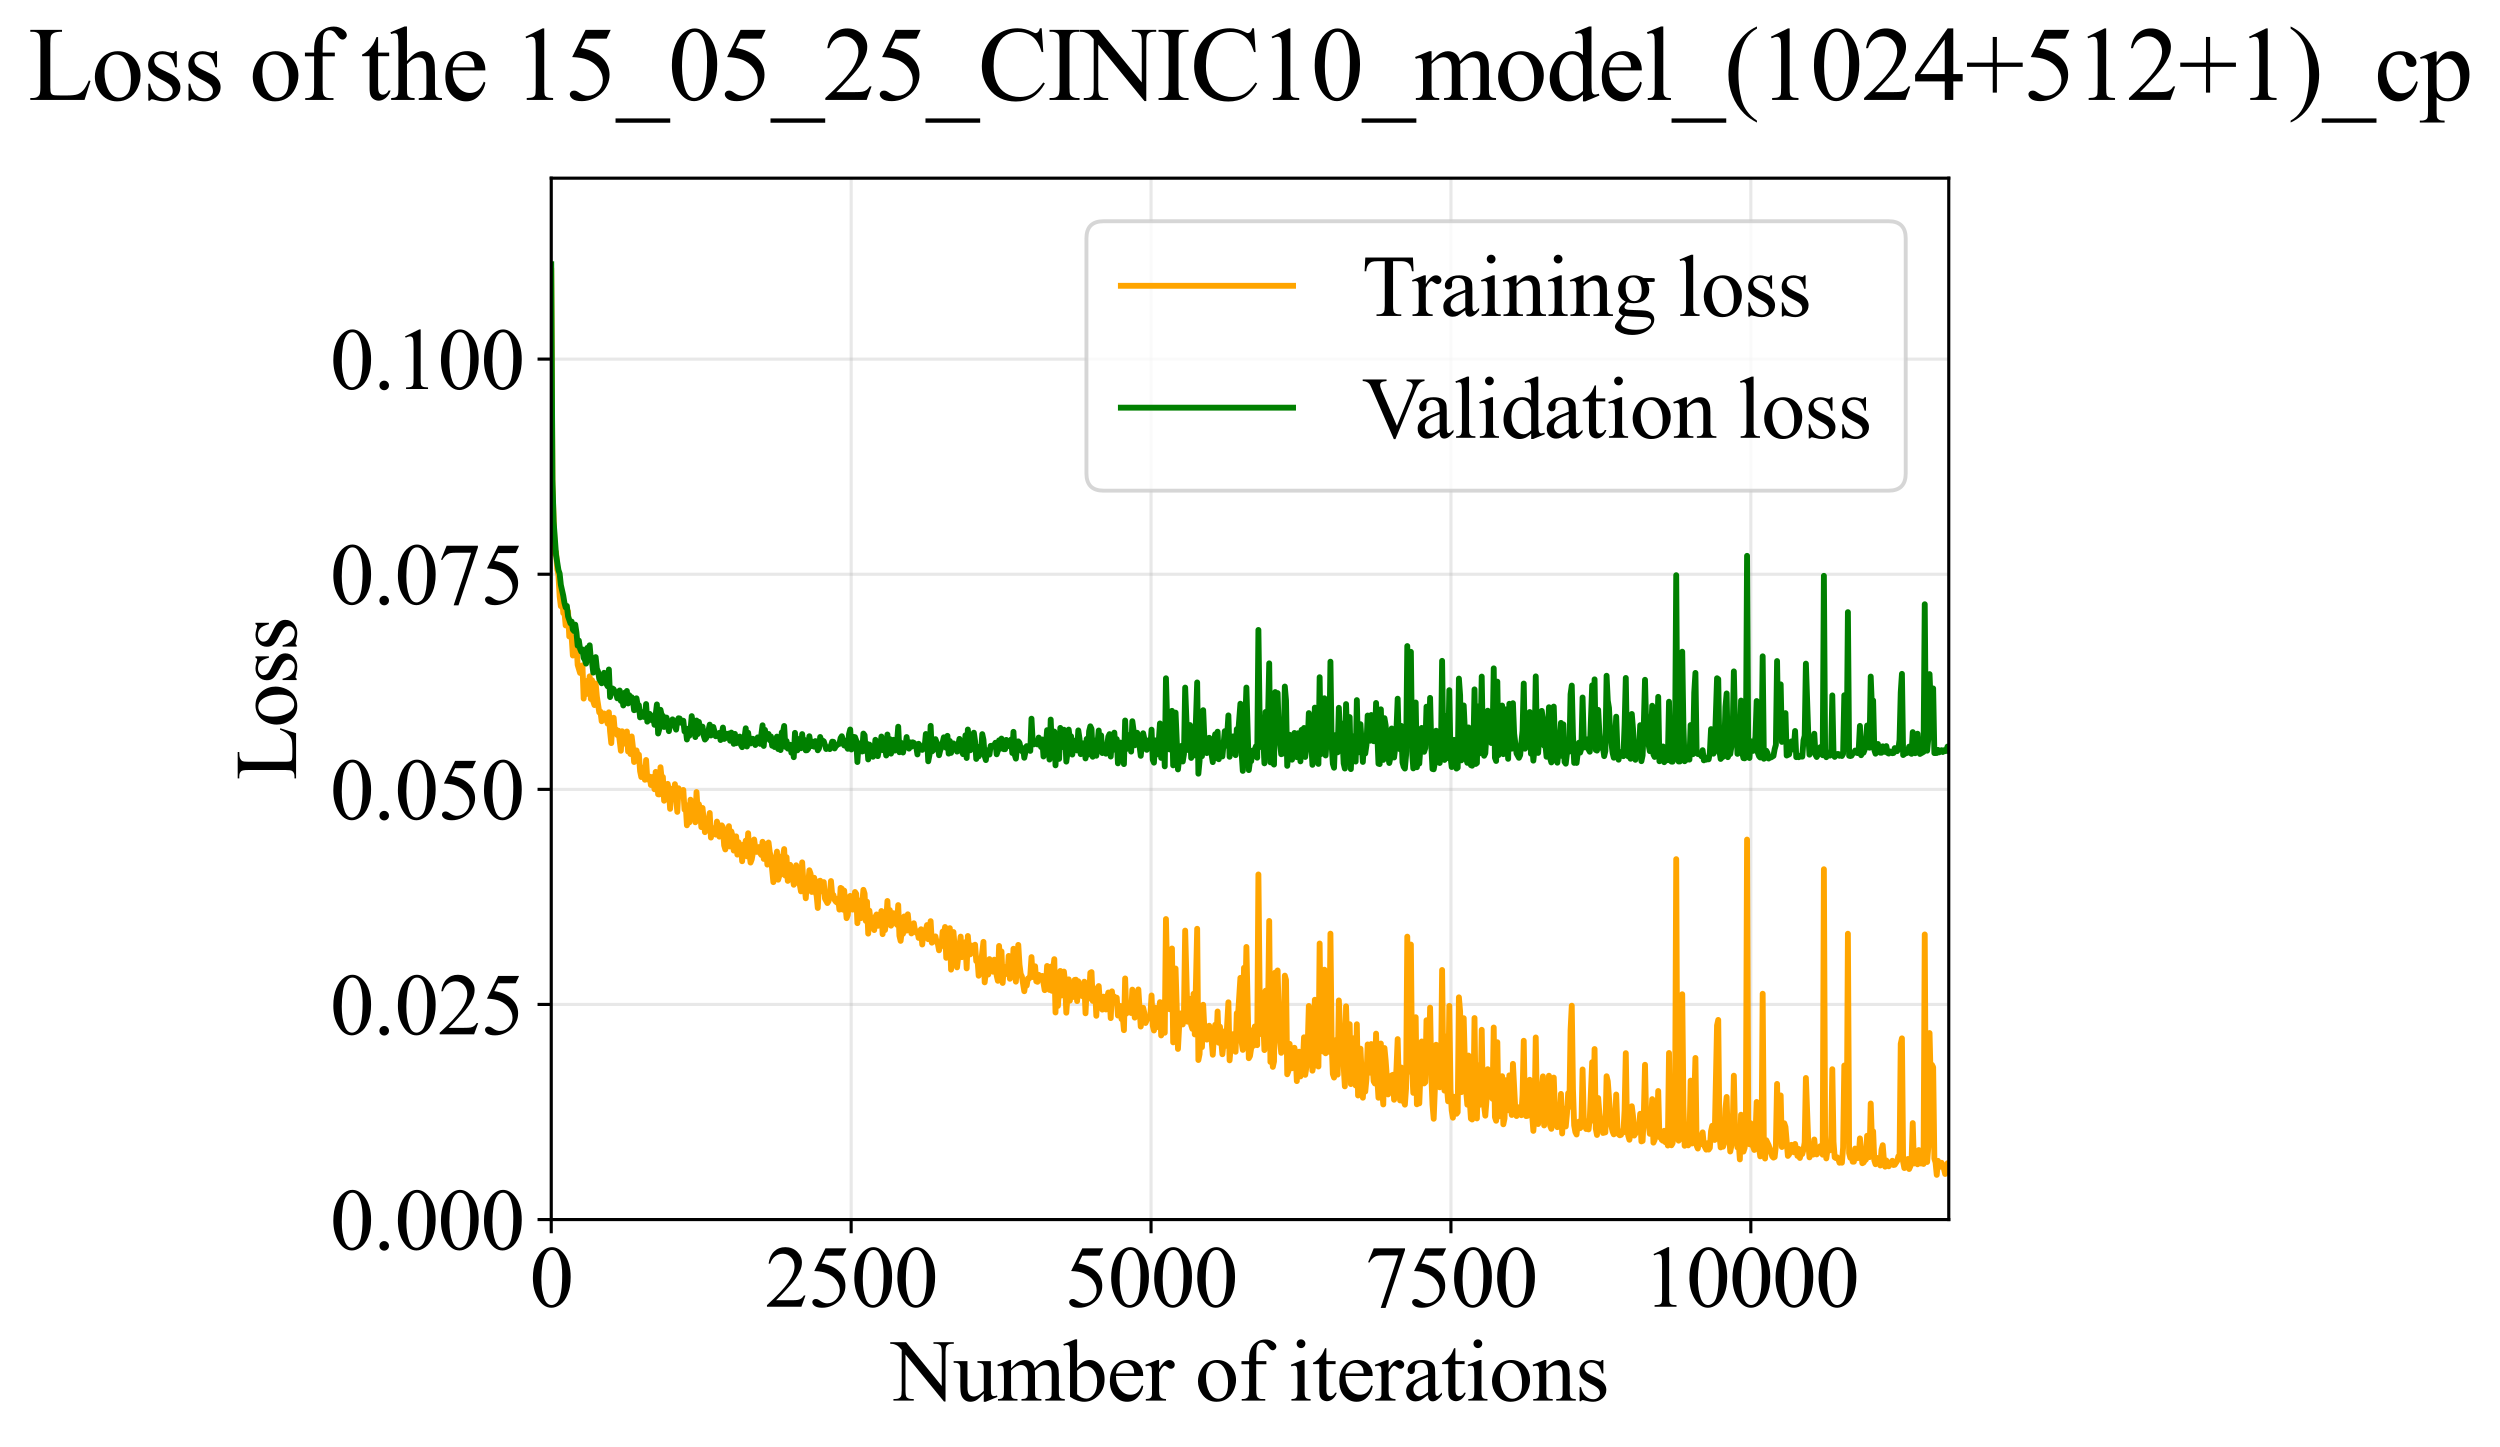 <?xml version="1.0" encoding="utf-8" standalone="no"?>
<!DOCTYPE svg PUBLIC "-//W3C//DTD SVG 1.1//EN"
  "http://www.w3.org/Graphics/SVG/1.1/DTD/svg11.dtd">
<svg xmlns:xlink="http://www.w3.org/1999/xlink" width="638.847pt" height="369.808pt" viewBox="0 0 638.847 369.808" xmlns="http://www.w3.org/2000/svg" version="1.1">
 <defs>
  <style type="text/css">*{stroke-linejoin: round; stroke-linecap: butt}</style>
 </defs>
 <g id="figure_1">
  <g id="patch_1">
   <path d="M 0 369.808 
L 638.847 369.808 
L 638.847 0 
L 0 0 
z
" style="fill: #ffffff"/>
  </g>
  <g id="axes_1">
   <g id="patch_2">
    <path d="M 140.863 311.644 
L 497.983 311.644 
L 497.983 45.532 
L 140.863 45.532 
z
" style="fill: #ffffff"/>
   </g>
   <g id="matplotlib.axis_1">
    <g id="xtick_1">
     <g id="line2d_1">
      <path d="M 140.863 311.644 
L 140.863 45.532 
" clip-path="url(#p1a31514842)" style="fill: none; stroke: #b0b0b0; stroke-opacity: 0.3; stroke-width: 0.8; stroke-linecap: square"/>
     </g>
     <g id="line2d_2">
      <defs>
       <path id="m70b21cd389" d="M 0 0 
L 0 3.5 
" style="stroke: #000000; stroke-width: 0.8"/>
      </defs>
      <g>
       <use xlink:href="#m70b21cd389" x="140.863" y="311.644" style="stroke: #000000; stroke-width: 0.8"/>
      </g>
     </g>
     <g id="text_1">
      <!-- 0 -->
      <g transform="translate(135.363 333.92) scale(0.22 -0.22)">
       <defs>
        <path id="TimesNewRomanPSMT-30" d="M 231 2094 
Q 231 2819 450 3342 
Q 669 3866 1031 4122 
Q 1313 4325 1613 4325 
Q 2100 4325 2488 3828 
Q 2972 3213 2972 2159 
Q 2972 1422 2759 906 
Q 2547 391 2217 158 
Q 1888 -75 1581 -75 
Q 975 -75 572 641 
Q 231 1244 231 2094 
z
M 844 2016 
Q 844 1141 1059 588 
Q 1238 122 1591 122 
Q 1759 122 1940 273 
Q 2122 425 2216 781 
Q 2359 1319 2359 2297 
Q 2359 3022 2209 3506 
Q 2097 3866 1919 4016 
Q 1791 4119 1609 4119 
Q 1397 4119 1231 3928 
Q 1006 3669 925 3112 
Q 844 2556 844 2016 
z
" transform="scale(0.016)"/>
       </defs>
       <use xlink:href="#TimesNewRomanPSMT-30"/>
      </g>
     </g>
    </g>
    <g id="xtick_2">
     <g id="line2d_3">
      <path d="M 217.499 311.644 
L 217.499 45.532 
" clip-path="url(#p1a31514842)" style="fill: none; stroke: #b0b0b0; stroke-opacity: 0.3; stroke-width: 0.8; stroke-linecap: square"/>
     </g>
     <g id="line2d_4">
      <g>
       <use xlink:href="#m70b21cd389" x="217.499" y="311.644" style="stroke: #000000; stroke-width: 0.8"/>
      </g>
     </g>
     <g id="text_2">
      <!-- 2500 -->
      <g transform="translate(195.499 333.92) scale(0.22 -0.22)">
       <defs>
        <path id="TimesNewRomanPSMT-32" d="M 2934 816 
L 2638 0 
L 138 0 
L 138 116 
Q 1241 1122 1691 1759 
Q 2141 2397 2141 2925 
Q 2141 3328 1894 3587 
Q 1647 3847 1303 3847 
Q 991 3847 742 3664 
Q 494 3481 375 3128 
L 259 3128 
Q 338 3706 661 4015 
Q 984 4325 1469 4325 
Q 1984 4325 2329 3994 
Q 2675 3663 2675 3213 
Q 2675 2891 2525 2569 
Q 2294 2063 1775 1497 
Q 997 647 803 472 
L 1909 472 
Q 2247 472 2383 497 
Q 2519 522 2628 598 
Q 2738 675 2819 816 
L 2934 816 
z
" transform="scale(0.016)"/>
        <path id="TimesNewRomanPSMT-35" d="M 2778 4238 
L 2534 3706 
L 1259 3706 
L 981 3138 
Q 1809 3016 2294 2522 
Q 2709 2097 2709 1522 
Q 2709 1188 2573 903 
Q 2438 619 2231 419 
Q 2025 219 1772 97 
Q 1413 -75 1034 -75 
Q 653 -75 479 54 
Q 306 184 306 341 
Q 306 428 378 495 
Q 450 563 559 563 
Q 641 563 702 538 
Q 763 513 909 409 
Q 1144 247 1384 247 
Q 1750 247 2026 523 
Q 2303 800 2303 1197 
Q 2303 1581 2056 1914 
Q 1809 2247 1375 2428 
Q 1034 2569 447 2591 
L 1259 4238 
L 2778 4238 
z
" transform="scale(0.016)"/>
       </defs>
       <use xlink:href="#TimesNewRomanPSMT-32"/>
       <use xlink:href="#TimesNewRomanPSMT-35" transform="translate(50 0)"/>
       <use xlink:href="#TimesNewRomanPSMT-30" transform="translate(100 0)"/>
       <use xlink:href="#TimesNewRomanPSMT-30" transform="translate(150 0)"/>
      </g>
     </g>
    </g>
    <g id="xtick_3">
     <g id="line2d_5">
      <path d="M 294.134 311.644 
L 294.134 45.532 
" clip-path="url(#p1a31514842)" style="fill: none; stroke: #b0b0b0; stroke-opacity: 0.3; stroke-width: 0.8; stroke-linecap: square"/>
     </g>
     <g id="line2d_6">
      <g>
       <use xlink:href="#m70b21cd389" x="294.134" y="311.644" style="stroke: #000000; stroke-width: 0.8"/>
      </g>
     </g>
     <g id="text_3">
      <!-- 5000 -->
      <g transform="translate(272.134 333.92) scale(0.22 -0.22)">
       <use xlink:href="#TimesNewRomanPSMT-35"/>
       <use xlink:href="#TimesNewRomanPSMT-30" transform="translate(50 0)"/>
       <use xlink:href="#TimesNewRomanPSMT-30" transform="translate(100 0)"/>
       <use xlink:href="#TimesNewRomanPSMT-30" transform="translate(150 0)"/>
      </g>
     </g>
    </g>
    <g id="xtick_4">
     <g id="line2d_7">
      <path d="M 370.769 311.644 
L 370.769 45.532 
" clip-path="url(#p1a31514842)" style="fill: none; stroke: #b0b0b0; stroke-opacity: 0.3; stroke-width: 0.8; stroke-linecap: square"/>
     </g>
     <g id="line2d_8">
      <g>
       <use xlink:href="#m70b21cd389" x="370.769" y="311.644" style="stroke: #000000; stroke-width: 0.8"/>
      </g>
     </g>
     <g id="text_4">
      <!-- 7500 -->
      <g transform="translate(348.769 333.92) scale(0.22 -0.22)">
       <defs>
        <path id="TimesNewRomanPSMT-37" d="M 644 4238 
L 2916 4238 
L 2916 4119 
L 1503 -88 
L 1153 -88 
L 2419 3728 
L 1253 3728 
Q 900 3728 750 3644 
Q 488 3500 328 3200 
L 238 3234 
L 644 4238 
z
" transform="scale(0.016)"/>
       </defs>
       <use xlink:href="#TimesNewRomanPSMT-37"/>
       <use xlink:href="#TimesNewRomanPSMT-35" transform="translate(50 0)"/>
       <use xlink:href="#TimesNewRomanPSMT-30" transform="translate(100 0)"/>
       <use xlink:href="#TimesNewRomanPSMT-30" transform="translate(150 0)"/>
      </g>
     </g>
    </g>
    <g id="xtick_5">
     <g id="line2d_9">
      <path d="M 447.404 311.644 
L 447.404 45.532 
" clip-path="url(#p1a31514842)" style="fill: none; stroke: #b0b0b0; stroke-opacity: 0.3; stroke-width: 0.8; stroke-linecap: square"/>
     </g>
     <g id="line2d_10">
      <g>
       <use xlink:href="#m70b21cd389" x="447.404" y="311.644" style="stroke: #000000; stroke-width: 0.8"/>
      </g>
     </g>
     <g id="text_5">
      <!-- 10000 -->
      <g transform="translate(419.904 333.92) scale(0.22 -0.22)">
       <defs>
        <path id="TimesNewRomanPSMT-31" d="M 750 3822 
L 1781 4325 
L 1884 4325 
L 1884 747 
Q 1884 391 1914 303 
Q 1944 216 2037 169 
Q 2131 122 2419 116 
L 2419 0 
L 825 0 
L 825 116 
Q 1125 122 1212 167 
Q 1300 213 1334 289 
Q 1369 366 1369 747 
L 1369 3034 
Q 1369 3497 1338 3628 
Q 1316 3728 1258 3775 
Q 1200 3822 1119 3822 
Q 1003 3822 797 3725 
L 750 3822 
z
" transform="scale(0.016)"/>
       </defs>
       <use xlink:href="#TimesNewRomanPSMT-31"/>
       <use xlink:href="#TimesNewRomanPSMT-30" transform="translate(50 0)"/>
       <use xlink:href="#TimesNewRomanPSMT-30" transform="translate(100 0)"/>
       <use xlink:href="#TimesNewRomanPSMT-30" transform="translate(150 0)"/>
       <use xlink:href="#TimesNewRomanPSMT-30" transform="translate(200 0)"/>
      </g>
     </g>
    </g>
    <g id="text_6">
     <!-- Number of iterations -->
     <g transform="translate(227.781 357.902) scale(0.22 -0.22)">
      <defs>
       <path id="TimesNewRomanPSMT-4e" d="M -84 4238 
L 1066 4238 
L 3656 1059 
L 3656 3503 
Q 3656 3894 3569 3991 
Q 3453 4122 3203 4122 
L 3056 4122 
L 3056 4238 
L 4531 4238 
L 4531 4122 
L 4381 4122 
Q 4113 4122 4000 3959 
Q 3931 3859 3931 3503 
L 3931 -69 
L 3819 -69 
L 1025 3344 
L 1025 734 
Q 1025 344 1109 247 
Q 1228 116 1475 116 
L 1625 116 
L 1625 0 
L 150 0 
L 150 116 
L 297 116 
Q 569 116 681 278 
Q 750 378 750 734 
L 750 3681 
Q 566 3897 470 3965 
Q 375 4034 191 4094 
Q 100 4122 -84 4122 
L -84 4238 
z
" transform="scale(0.016)"/>
       <path id="TimesNewRomanPSMT-75" d="M 2709 2863 
L 2709 1128 
Q 2709 631 2732 520 
Q 2756 409 2807 365 
Q 2859 322 2928 322 
Q 3025 322 3147 375 
L 3191 266 
L 2334 -88 
L 2194 -88 
L 2194 519 
Q 1825 119 1631 15 
Q 1438 -88 1222 -88 
Q 981 -88 804 51 
Q 628 191 559 409 
Q 491 628 491 1028 
L 491 2306 
Q 491 2509 447 2587 
Q 403 2666 317 2708 
Q 231 2750 6 2747 
L 6 2863 
L 1009 2863 
L 1009 947 
Q 1009 547 1148 422 
Q 1288 297 1484 297 
Q 1619 297 1789 381 
Q 1959 466 2194 703 
L 2194 2325 
Q 2194 2569 2105 2655 
Q 2016 2741 1734 2747 
L 1734 2863 
L 2709 2863 
z
" transform="scale(0.016)"/>
       <path id="TimesNewRomanPSMT-6d" d="M 1050 2338 
Q 1363 2650 1419 2697 
Q 1559 2816 1721 2881 
Q 1884 2947 2044 2947 
Q 2313 2947 2506 2790 
Q 2700 2634 2766 2338 
Q 3088 2713 3309 2830 
Q 3531 2947 3766 2947 
Q 3994 2947 4170 2830 
Q 4347 2713 4450 2447 
Q 4519 2266 4519 1878 
L 4519 647 
Q 4519 378 4559 278 
Q 4591 209 4675 161 
Q 4759 113 4950 113 
L 4950 0 
L 3538 0 
L 3538 113 
L 3597 113 
Q 3781 113 3884 184 
Q 3956 234 3988 344 
Q 4000 397 4000 647 
L 4000 1878 
Q 4000 2228 3916 2372 
Q 3794 2572 3525 2572 
Q 3359 2572 3192 2489 
Q 3025 2406 2788 2181 
L 2781 2147 
L 2788 2013 
L 2788 647 
Q 2788 353 2820 281 
Q 2853 209 2943 161 
Q 3034 113 3253 113 
L 3253 0 
L 1806 0 
L 1806 113 
Q 2044 113 2133 169 
Q 2222 225 2256 338 
Q 2272 391 2272 647 
L 2272 1878 
Q 2272 2228 2169 2381 
Q 2031 2581 1784 2581 
Q 1616 2581 1450 2491 
Q 1191 2353 1050 2181 
L 1050 647 
Q 1050 366 1089 281 
Q 1128 197 1204 155 
Q 1281 113 1516 113 
L 1516 0 
L 100 0 
L 100 113 
Q 297 113 375 155 
Q 453 197 493 289 
Q 534 381 534 647 
L 534 1741 
Q 534 2213 506 2350 
Q 484 2453 437 2492 
Q 391 2531 309 2531 
Q 222 2531 100 2484 
L 53 2597 
L 916 2947 
L 1050 2947 
L 1050 2338 
z
" transform="scale(0.016)"/>
       <path id="TimesNewRomanPSMT-62" d="M 984 2369 
Q 1400 2947 1881 2947 
Q 2322 2947 2650 2570 
Q 2978 2194 2978 1541 
Q 2978 778 2472 313 
Q 2038 -88 1503 -88 
Q 1253 -88 995 3 
Q 738 94 469 275 
L 469 3241 
Q 469 3728 445 3840 
Q 422 3953 372 3993 
Q 322 4034 247 4034 
Q 159 4034 28 3984 
L -16 4094 
L 844 4444 
L 984 4444 
L 984 2369 
z
M 984 2169 
L 984 456 
Q 1144 300 1314 220 
Q 1484 141 1663 141 
Q 1947 141 2192 453 
Q 2438 766 2438 1363 
Q 2438 1913 2192 2208 
Q 1947 2503 1634 2503 
Q 1469 2503 1303 2419 
Q 1178 2356 984 2169 
z
" transform="scale(0.016)"/>
       <path id="TimesNewRomanPSMT-65" d="M 681 1784 
Q 678 1147 991 784 
Q 1303 422 1725 422 
Q 2006 422 2214 576 
Q 2422 731 2563 1106 
L 2659 1044 
Q 2594 616 2278 264 
Q 1963 -88 1488 -88 
Q 972 -88 605 314 
Q 238 716 238 1394 
Q 238 2128 614 2539 
Q 991 2950 1559 2950 
Q 2041 2950 2350 2633 
Q 2659 2316 2659 1784 
L 681 1784 
z
M 681 1966 
L 2006 1966 
Q 1991 2241 1941 2353 
Q 1863 2528 1708 2628 
Q 1553 2728 1384 2728 
Q 1125 2728 920 2526 
Q 716 2325 681 1966 
z
" transform="scale(0.016)"/>
       <path id="TimesNewRomanPSMT-72" d="M 1038 2947 
L 1038 2303 
Q 1397 2947 1775 2947 
Q 1947 2947 2059 2842 
Q 2172 2738 2172 2600 
Q 2172 2478 2090 2393 
Q 2009 2309 1897 2309 
Q 1788 2309 1652 2417 
Q 1516 2525 1450 2525 
Q 1394 2525 1328 2463 
Q 1188 2334 1038 2041 
L 1038 669 
Q 1038 431 1097 309 
Q 1138 225 1241 169 
Q 1344 113 1538 113 
L 1538 0 
L 72 0 
L 72 113 
Q 291 113 397 181 
Q 475 231 506 341 
Q 522 394 522 644 
L 522 1753 
Q 522 2253 501 2348 
Q 481 2444 426 2487 
Q 372 2531 291 2531 
Q 194 2531 72 2484 
L 41 2597 
L 906 2947 
L 1038 2947 
z
" transform="scale(0.016)"/>
       <path id="TimesNewRomanPSMT-20" transform="scale(0.016)"/>
       <path id="TimesNewRomanPSMT-6f" d="M 1600 2947 
Q 2250 2947 2644 2453 
Q 2978 2031 2978 1484 
Q 2978 1100 2793 706 
Q 2609 313 2286 112 
Q 1963 -88 1566 -88 
Q 919 -88 538 428 
Q 216 863 216 1403 
Q 216 1797 411 2186 
Q 606 2575 925 2761 
Q 1244 2947 1600 2947 
z
M 1503 2744 
Q 1338 2744 1170 2645 
Q 1003 2547 900 2300 
Q 797 2053 797 1666 
Q 797 1041 1045 587 
Q 1294 134 1700 134 
Q 2003 134 2200 384 
Q 2397 634 2397 1244 
Q 2397 2006 2069 2444 
Q 1847 2744 1503 2744 
z
" transform="scale(0.016)"/>
       <path id="TimesNewRomanPSMT-66" d="M 1319 2638 
L 1319 756 
Q 1319 356 1406 250 
Q 1522 113 1716 113 
L 1975 113 
L 1975 0 
L 266 0 
L 266 113 
L 394 113 
Q 519 113 622 175 
Q 725 238 764 344 
Q 803 450 803 756 
L 803 2638 
L 247 2638 
L 247 2863 
L 803 2863 
L 803 3050 
Q 803 3478 940 3775 
Q 1078 4072 1361 4255 
Q 1644 4438 1997 4438 
Q 2325 4438 2600 4225 
Q 2781 4084 2781 3909 
Q 2781 3816 2700 3733 
Q 2619 3650 2525 3650 
Q 2453 3650 2373 3701 
Q 2294 3753 2178 3923 
Q 2063 4094 1966 4153 
Q 1869 4213 1750 4213 
Q 1606 4213 1506 4136 
Q 1406 4059 1362 3898 
Q 1319 3738 1319 3069 
L 1319 2863 
L 2056 2863 
L 2056 2638 
L 1319 2638 
z
" transform="scale(0.016)"/>
       <path id="TimesNewRomanPSMT-69" d="M 928 4444 
Q 1059 4444 1151 4351 
Q 1244 4259 1244 4128 
Q 1244 3997 1151 3903 
Q 1059 3809 928 3809 
Q 797 3809 703 3903 
Q 609 3997 609 4128 
Q 609 4259 701 4351 
Q 794 4444 928 4444 
z
M 1188 2947 
L 1188 647 
Q 1188 378 1227 289 
Q 1266 200 1342 156 
Q 1419 113 1622 113 
L 1622 0 
L 231 0 
L 231 113 
Q 441 113 512 153 
Q 584 194 626 287 
Q 669 381 669 647 
L 669 1750 
Q 669 2216 641 2353 
Q 619 2453 572 2492 
Q 525 2531 444 2531 
Q 356 2531 231 2484 
L 188 2597 
L 1050 2947 
L 1188 2947 
z
" transform="scale(0.016)"/>
       <path id="TimesNewRomanPSMT-74" d="M 1031 3803 
L 1031 2863 
L 1700 2863 
L 1700 2644 
L 1031 2644 
L 1031 788 
Q 1031 509 1111 412 
Q 1191 316 1316 316 
Q 1419 316 1516 380 
Q 1613 444 1666 569 
L 1788 569 
Q 1678 263 1478 108 
Q 1278 -47 1066 -47 
Q 922 -47 784 33 
Q 647 113 581 261 
Q 516 409 516 719 
L 516 2644 
L 63 2644 
L 63 2747 
Q 234 2816 414 2980 
Q 594 3144 734 3369 
Q 806 3488 934 3803 
L 1031 3803 
z
" transform="scale(0.016)"/>
       <path id="TimesNewRomanPSMT-61" d="M 1822 413 
Q 1381 72 1269 19 
Q 1100 -59 909 -59 
Q 613 -59 420 144 
Q 228 347 228 678 
Q 228 888 322 1041 
Q 450 1253 767 1440 
Q 1084 1628 1822 1897 
L 1822 2009 
Q 1822 2438 1686 2597 
Q 1550 2756 1291 2756 
Q 1094 2756 978 2650 
Q 859 2544 859 2406 
L 866 2225 
Q 866 2081 792 2003 
Q 719 1925 600 1925 
Q 484 1925 411 2006 
Q 338 2088 338 2228 
Q 338 2497 613 2722 
Q 888 2947 1384 2947 
Q 1766 2947 2009 2819 
Q 2194 2722 2281 2516 
Q 2338 2381 2338 1966 
L 2338 994 
Q 2338 584 2353 492 
Q 2369 400 2405 369 
Q 2441 338 2488 338 
Q 2538 338 2575 359 
Q 2641 400 2828 588 
L 2828 413 
Q 2478 -56 2159 -56 
Q 2006 -56 1915 50 
Q 1825 156 1822 413 
z
M 1822 616 
L 1822 1706 
Q 1350 1519 1213 1441 
Q 966 1303 859 1153 
Q 753 1003 753 825 
Q 753 600 887 451 
Q 1022 303 1197 303 
Q 1434 303 1822 616 
z
" transform="scale(0.016)"/>
       <path id="TimesNewRomanPSMT-6e" d="M 1034 2341 
Q 1538 2947 1994 2947 
Q 2228 2947 2397 2830 
Q 2566 2713 2666 2444 
Q 2734 2256 2734 1869 
L 2734 647 
Q 2734 375 2778 278 
Q 2813 200 2889 156 
Q 2966 113 3172 113 
L 3172 0 
L 1756 0 
L 1756 113 
L 1816 113 
Q 2016 113 2095 173 
Q 2175 234 2206 353 
Q 2219 400 2219 647 
L 2219 1819 
Q 2219 2209 2117 2386 
Q 2016 2563 1775 2563 
Q 1403 2563 1034 2156 
L 1034 647 
Q 1034 356 1069 288 
Q 1113 197 1189 155 
Q 1266 113 1500 113 
L 1500 0 
L 84 0 
L 84 113 
L 147 113 
Q 366 113 442 223 
Q 519 334 519 647 
L 519 1709 
Q 519 2225 495 2337 
Q 472 2450 423 2490 
Q 375 2531 294 2531 
Q 206 2531 84 2484 
L 38 2597 
L 900 2947 
L 1034 2947 
L 1034 2341 
z
" transform="scale(0.016)"/>
       <path id="TimesNewRomanPSMT-73" d="M 2050 2947 
L 2050 1972 
L 1947 1972 
Q 1828 2431 1642 2597 
Q 1456 2763 1169 2763 
Q 950 2763 815 2647 
Q 681 2531 681 2391 
Q 681 2216 781 2091 
Q 878 1963 1175 1819 
L 1631 1597 
Q 2266 1288 2266 781 
Q 2266 391 1970 151 
Q 1675 -88 1309 -88 
Q 1047 -88 709 6 
Q 606 38 541 38 
Q 469 38 428 -44 
L 325 -44 
L 325 978 
L 428 978 
Q 516 541 762 319 
Q 1009 97 1316 97 
Q 1531 97 1667 223 
Q 1803 350 1803 528 
Q 1803 744 1651 891 
Q 1500 1038 1047 1263 
Q 594 1488 453 1669 
Q 313 1847 313 2119 
Q 313 2472 555 2709 
Q 797 2947 1181 2947 
Q 1350 2947 1591 2875 
Q 1750 2828 1803 2828 
Q 1853 2828 1881 2850 
Q 1909 2872 1947 2947 
L 2050 2947 
z
" transform="scale(0.016)"/>
      </defs>
      <use xlink:href="#TimesNewRomanPSMT-4e"/>
      <use xlink:href="#TimesNewRomanPSMT-75" transform="translate(72.217 0)"/>
      <use xlink:href="#TimesNewRomanPSMT-6d" transform="translate(122.217 0)"/>
      <use xlink:href="#TimesNewRomanPSMT-62" transform="translate(200 0)"/>
      <use xlink:href="#TimesNewRomanPSMT-65" transform="translate(250 0)"/>
      <use xlink:href="#TimesNewRomanPSMT-72" transform="translate(294.385 0)"/>
      <use xlink:href="#TimesNewRomanPSMT-20" transform="translate(327.686 0)"/>
      <use xlink:href="#TimesNewRomanPSMT-6f" transform="translate(352.686 0)"/>
      <use xlink:href="#TimesNewRomanPSMT-66" transform="translate(402.686 0)"/>
      <use xlink:href="#TimesNewRomanPSMT-20" transform="translate(435.986 0)"/>
      <use xlink:href="#TimesNewRomanPSMT-69" transform="translate(460.986 0)"/>
      <use xlink:href="#TimesNewRomanPSMT-74" transform="translate(488.77 0)"/>
      <use xlink:href="#TimesNewRomanPSMT-65" transform="translate(516.553 0)"/>
      <use xlink:href="#TimesNewRomanPSMT-72" transform="translate(560.938 0)"/>
      <use xlink:href="#TimesNewRomanPSMT-61" transform="translate(594.238 0)"/>
      <use xlink:href="#TimesNewRomanPSMT-74" transform="translate(638.623 0)"/>
      <use xlink:href="#TimesNewRomanPSMT-69" transform="translate(666.406 0)"/>
      <use xlink:href="#TimesNewRomanPSMT-6f" transform="translate(694.189 0)"/>
      <use xlink:href="#TimesNewRomanPSMT-6e" transform="translate(744.189 0)"/>
      <use xlink:href="#TimesNewRomanPSMT-73" transform="translate(794.189 0)"/>
     </g>
    </g>
   </g>
   <g id="matplotlib.axis_2">
    <g id="ytick_1">
     <g id="line2d_11">
      <path d="M 140.863 311.644 
L 497.983 311.644 
" clip-path="url(#p1a31514842)" style="fill: none; stroke: #b0b0b0; stroke-opacity: 0.3; stroke-width: 0.8; stroke-linecap: square"/>
     </g>
     <g id="line2d_12">
      <defs>
       <path id="m647739cbdf" d="M 0 0 
L -3.5 0 
" style="stroke: #000000; stroke-width: 0.8"/>
      </defs>
      <g>
       <use xlink:href="#m647739cbdf" x="140.863" y="311.644" style="stroke: #000000; stroke-width: 0.8"/>
      </g>
     </g>
     <g id="text_7">
      <!-- 0.000 -->
      <g transform="translate(84.363 319.282) scale(0.22 -0.22)">
       <defs>
        <path id="TimesNewRomanPSMT-2e" d="M 800 606 
Q 947 606 1047 504 
Q 1147 403 1147 259 
Q 1147 116 1045 14 
Q 944 -88 800 -88 
Q 656 -88 554 14 
Q 453 116 453 259 
Q 453 406 554 506 
Q 656 606 800 606 
z
" transform="scale(0.016)"/>
       </defs>
       <use xlink:href="#TimesNewRomanPSMT-30"/>
       <use xlink:href="#TimesNewRomanPSMT-2e" transform="translate(50 0)"/>
       <use xlink:href="#TimesNewRomanPSMT-30" transform="translate(75 0)"/>
       <use xlink:href="#TimesNewRomanPSMT-30" transform="translate(125 0)"/>
       <use xlink:href="#TimesNewRomanPSMT-30" transform="translate(175 0)"/>
      </g>
     </g>
    </g>
    <g id="ytick_2">
     <g id="line2d_13">
      <path d="M 140.863 256.675 
L 497.983 256.675 
" clip-path="url(#p1a31514842)" style="fill: none; stroke: #b0b0b0; stroke-opacity: 0.3; stroke-width: 0.8; stroke-linecap: square"/>
     </g>
     <g id="line2d_14">
      <g>
       <use xlink:href="#m647739cbdf" x="140.863" y="256.675" style="stroke: #000000; stroke-width: 0.8"/>
      </g>
     </g>
     <g id="text_8">
      <!-- 0.025 -->
      <g transform="translate(84.363 264.313) scale(0.22 -0.22)">
       <use xlink:href="#TimesNewRomanPSMT-30"/>
       <use xlink:href="#TimesNewRomanPSMT-2e" transform="translate(50 0)"/>
       <use xlink:href="#TimesNewRomanPSMT-30" transform="translate(75 0)"/>
       <use xlink:href="#TimesNewRomanPSMT-32" transform="translate(125 0)"/>
       <use xlink:href="#TimesNewRomanPSMT-35" transform="translate(175 0)"/>
      </g>
     </g>
    </g>
    <g id="ytick_3">
     <g id="line2d_15">
      <path d="M 140.863 201.706 
L 497.983 201.706 
" clip-path="url(#p1a31514842)" style="fill: none; stroke: #b0b0b0; stroke-opacity: 0.3; stroke-width: 0.8; stroke-linecap: square"/>
     </g>
     <g id="line2d_16">
      <g>
       <use xlink:href="#m647739cbdf" x="140.863" y="201.706" style="stroke: #000000; stroke-width: 0.8"/>
      </g>
     </g>
     <g id="text_9">
      <!-- 0.050 -->
      <g transform="translate(84.363 209.344) scale(0.22 -0.22)">
       <use xlink:href="#TimesNewRomanPSMT-30"/>
       <use xlink:href="#TimesNewRomanPSMT-2e" transform="translate(50 0)"/>
       <use xlink:href="#TimesNewRomanPSMT-30" transform="translate(75 0)"/>
       <use xlink:href="#TimesNewRomanPSMT-35" transform="translate(125 0)"/>
       <use xlink:href="#TimesNewRomanPSMT-30" transform="translate(175 0)"/>
      </g>
     </g>
    </g>
    <g id="ytick_4">
     <g id="line2d_17">
      <path d="M 140.863 146.737 
L 497.983 146.737 
" clip-path="url(#p1a31514842)" style="fill: none; stroke: #b0b0b0; stroke-opacity: 0.3; stroke-width: 0.8; stroke-linecap: square"/>
     </g>
     <g id="line2d_18">
      <g>
       <use xlink:href="#m647739cbdf" x="140.863" y="146.737" style="stroke: #000000; stroke-width: 0.8"/>
      </g>
     </g>
     <g id="text_10">
      <!-- 0.075 -->
      <g transform="translate(84.363 154.375) scale(0.22 -0.22)">
       <use xlink:href="#TimesNewRomanPSMT-30"/>
       <use xlink:href="#TimesNewRomanPSMT-2e" transform="translate(50 0)"/>
       <use xlink:href="#TimesNewRomanPSMT-30" transform="translate(75 0)"/>
       <use xlink:href="#TimesNewRomanPSMT-37" transform="translate(125 0)"/>
       <use xlink:href="#TimesNewRomanPSMT-35" transform="translate(175 0)"/>
      </g>
     </g>
    </g>
    <g id="ytick_5">
     <g id="line2d_19">
      <path d="M 140.863 91.768 
L 497.983 91.768 
" clip-path="url(#p1a31514842)" style="fill: none; stroke: #b0b0b0; stroke-opacity: 0.3; stroke-width: 0.8; stroke-linecap: square"/>
     </g>
     <g id="line2d_20">
      <g>
       <use xlink:href="#m647739cbdf" x="140.863" y="91.768" style="stroke: #000000; stroke-width: 0.8"/>
      </g>
     </g>
     <g id="text_11">
      <!-- 0.100 -->
      <g transform="translate(84.363 99.406) scale(0.22 -0.22)">
       <use xlink:href="#TimesNewRomanPSMT-30"/>
       <use xlink:href="#TimesNewRomanPSMT-2e" transform="translate(50 0)"/>
       <use xlink:href="#TimesNewRomanPSMT-31" transform="translate(75 0)"/>
       <use xlink:href="#TimesNewRomanPSMT-30" transform="translate(125 0)"/>
       <use xlink:href="#TimesNewRomanPSMT-30" transform="translate(175 0)"/>
      </g>
     </g>
    </g>
    <g id="text_12">
     <!-- Loss -->
     <g transform="translate(75.657 199.369) rotate(-90) scale(0.22 -0.22)">
      <defs>
       <path id="TimesNewRomanPSMT-4c" d="M 3669 1172 
L 3772 1150 
L 3409 0 
L 128 0 
L 128 116 
L 288 116 
Q 556 116 672 291 
Q 738 391 738 753 
L 738 3488 
Q 738 3884 650 3984 
Q 528 4122 288 4122 
L 128 4122 
L 128 4238 
L 2047 4238 
L 2047 4122 
Q 1709 4125 1573 4059 
Q 1438 3994 1388 3894 
Q 1338 3794 1338 3416 
L 1338 753 
Q 1338 494 1388 397 
Q 1425 331 1503 300 
Q 1581 269 1991 269 
L 2300 269 
Q 2788 269 2984 341 
Q 3181 413 3343 595 
Q 3506 778 3669 1172 
z
" transform="scale(0.016)"/>
      </defs>
      <use xlink:href="#TimesNewRomanPSMT-4c"/>
      <use xlink:href="#TimesNewRomanPSMT-6f" transform="translate(61.084 0)"/>
      <use xlink:href="#TimesNewRomanPSMT-73" transform="translate(111.084 0)"/>
      <use xlink:href="#TimesNewRomanPSMT-73" transform="translate(150 0)"/>
     </g>
    </g>
   </g>
   <g id="line2d_21">
    <path d="M 140.863 69.208 
L 141.17 123.966 
L 141.784 141.594 
L 142.091 141.106 
L 142.397 145.386 
L 142.704 146.977 
L 143.011 152.408 
L 143.318 154.905 
L 143.625 151.703 
L 143.931 156.672 
L 144.238 156.415 
L 144.545 159.824 
L 144.852 158.554 
L 145.159 156.238 
L 145.465 162.638 
L 145.772 161.918 
L 146.079 162.821 
L 146.386 167.507 
L 146.693 164.062 
L 146.999 162.824 
L 147.306 164.182 
L 147.613 169.894 
L 148.227 171.96 
L 148.84 170.026 
L 149.147 178.515 
L 149.454 175.336 
L 149.761 177.384 
L 150.067 173.964 
L 150.374 175.911 
L 150.681 172.831 
L 150.988 178.626 
L 151.295 173.829 
L 151.601 179.244 
L 151.908 180.169 
L 152.215 174.642 
L 152.522 177.986 
L 153.135 182.045 
L 153.442 181.835 
L 153.749 184.3 
L 154.363 182.314 
L 154.669 183.352 
L 154.976 183.812 
L 155.283 184.933 
L 155.59 182.018 
L 155.897 186.908 
L 156.204 189.89 
L 156.51 183.661 
L 156.817 183.423 
L 157.124 187.03 
L 157.431 186.413 
L 157.738 187.822 
L 158.044 186.732 
L 158.658 191.852 
L 158.965 186.862 
L 159.272 190.083 
L 159.578 189.739 
L 159.885 190.006 
L 160.192 186.926 
L 160.499 192.041 
L 160.806 191.301 
L 161.112 192.683 
L 161.419 188.194 
L 161.726 190.821 
L 162.033 194.725 
L 162.34 192.201 
L 162.646 191.761 
L 162.953 192.989 
L 163.26 192.856 
L 163.567 197.07 
L 163.874 198.562 
L 164.18 196.845 
L 164.487 196.121 
L 164.794 199.259 
L 165.101 194.208 
L 165.408 199.174 
L 166.021 198.465 
L 166.328 200.602 
L 166.635 198.553 
L 167.248 201.686 
L 167.555 197.245 
L 167.862 198.398 
L 168.169 202.973 
L 168.476 203.01 
L 168.782 196.056 
L 169.089 199.154 
L 169.396 198.555 
L 169.703 204.617 
L 170.01 204.015 
L 170.317 202.934 
L 170.623 200.305 
L 170.93 201.952 
L 171.237 206.69 
L 171.544 201.57 
L 172.157 204.208 
L 172.464 200.39 
L 173.078 207.463 
L 173.385 201.424 
L 173.691 202.239 
L 173.998 203.374 
L 174.612 201.863 
L 174.919 206.886 
L 175.225 205.675 
L 175.532 210.897 
L 175.839 209.155 
L 176.146 210.168 
L 176.453 204.35 
L 176.759 205.189 
L 177.066 208.606 
L 177.373 207.398 
L 177.68 210.123 
L 177.987 202.397 
L 178.293 207.171 
L 178.6 205.521 
L 178.907 207.089 
L 179.214 211.35 
L 179.521 206.463 
L 180.134 212.649 
L 180.441 211.206 
L 181.055 209.877 
L 181.361 207.75 
L 181.668 214.034 
L 181.975 211.804 
L 182.282 211.638 
L 182.895 213.271 
L 183.202 209.947 
L 183.509 211.012 
L 183.816 213.79 
L 184.429 210.909 
L 184.736 211.387 
L 185.043 216.015 
L 185.35 217.067 
L 185.657 215.878 
L 185.964 213.946 
L 186.27 211.115 
L 186.577 216.312 
L 186.884 212.464 
L 187.191 213.661 
L 187.498 217.354 
L 187.804 213.941 
L 188.111 213.724 
L 188.418 218.386 
L 188.725 215.217 
L 189.032 216.077 
L 189.338 216.03 
L 189.645 220.078 
L 189.952 215.839 
L 190.259 217.044 
L 190.566 214.809 
L 190.872 218.819 
L 191.179 212.932 
L 191.486 217.882 
L 191.793 220.42 
L 192.1 219.596 
L 192.406 217.912 
L 192.713 214.527 
L 193.02 216.748 
L 193.327 217.694 
L 193.94 216.452 
L 194.247 218.029 
L 194.554 218.481 
L 194.861 215.108 
L 195.168 219.483 
L 195.474 215.666 
L 195.781 216.898 
L 196.088 220.94 
L 196.395 215.298 
L 196.702 217.781 
L 197.008 219.001 
L 197.622 225.417 
L 197.929 221.609 
L 198.236 220.012 
L 198.542 217.614 
L 198.849 224.802 
L 199.156 223.728 
L 199.463 223.556 
L 199.77 218.816 
L 200.077 219.067 
L 200.383 216.972 
L 200.69 223.76 
L 200.997 219.05 
L 201.304 225.097 
L 201.611 223.658 
L 201.917 220.998 
L 202.224 224.429 
L 202.531 223.992 
L 202.838 226.093 
L 203.145 222.741 
L 203.451 221.112 
L 203.758 225.397 
L 204.372 226.056 
L 204.679 227.777 
L 204.985 220.364 
L 205.292 225.376 
L 205.599 226.335 
L 205.906 229.541 
L 206.213 225.09 
L 206.519 225.927 
L 206.826 222.389 
L 207.133 223.269 
L 207.44 227.931 
L 207.747 227.033 
L 208.053 224.303 
L 208.36 228.013 
L 208.667 228.729 
L 208.974 232.026 
L 209.281 225.185 
L 209.587 225.054 
L 209.894 227.783 
L 210.201 226.971 
L 210.508 225.416 
L 210.815 229.64 
L 211.428 230.764 
L 211.735 230.293 
L 212.042 228.59 
L 212.349 225.143 
L 212.655 228.636 
L 212.962 228.707 
L 213.269 229.933 
L 213.576 230.396 
L 213.883 230.645 
L 214.189 229.613 
L 214.496 232.439 
L 214.803 226.895 
L 215.11 227.079 
L 215.417 232.459 
L 215.724 227.587 
L 216.337 234.628 
L 216.644 233.813 
L 216.951 230.186 
L 217.258 228.941 
L 217.564 231.237 
L 217.871 232.443 
L 218.178 230.614 
L 218.485 227.939 
L 218.792 228.398 
L 219.098 235.901 
L 219.405 230.092 
L 219.712 231.83 
L 220.019 234.617 
L 220.632 227.387 
L 220.939 228.365 
L 221.246 235.326 
L 221.553 230.421 
L 221.86 238.578 
L 222.166 232.713 
L 222.473 235.388 
L 222.78 235.442 
L 223.087 234.589 
L 223.394 237.666 
L 223.7 234.263 
L 224.007 233.681 
L 224.314 236.59 
L 224.621 234.069 
L 224.928 235.581 
L 225.234 232.801 
L 225.541 238.71 
L 225.848 234.652 
L 226.155 237.658 
L 226.462 235.277 
L 226.768 230.241 
L 227.075 236.108 
L 227.382 232.561 
L 227.689 236.546 
L 227.996 235.903 
L 228.302 233.348 
L 228.609 235.469 
L 228.916 235.076 
L 229.223 236.329 
L 229.53 231.288 
L 229.837 239.136 
L 230.143 240.425 
L 230.45 237.897 
L 230.757 238.615 
L 231.064 234.183 
L 231.371 237.32 
L 231.677 237.804 
L 231.984 233.639 
L 232.291 236.753 
L 232.598 236.773 
L 232.905 238.53 
L 233.211 237.784 
L 233.518 235.926 
L 233.825 237.79 
L 234.132 238.343 
L 234.439 238.006 
L 234.745 239.669 
L 235.052 237.927 
L 235.359 237.456 
L 235.666 241.354 
L 235.973 238.332 
L 236.279 238.878 
L 236.893 236.388 
L 237.2 240.015 
L 237.507 238.53 
L 237.813 235.392 
L 238.12 240.888 
L 238.427 239.635 
L 238.734 240.406 
L 239.041 239.289 
L 239.347 240.768 
L 239.654 241.157 
L 239.961 242.84 
L 240.268 241.343 
L 240.575 241.786 
L 240.881 238.054 
L 241.188 238.96 
L 241.495 236.882 
L 241.802 244.76 
L 242.109 240.54 
L 242.415 239.531 
L 242.722 237.184 
L 243.029 247.782 
L 243.336 243.741 
L 243.643 238.167 
L 243.949 241.917 
L 244.256 243.242 
L 244.563 247.202 
L 245.177 241.744 
L 245.484 239.34 
L 245.79 244.59 
L 246.097 242.055 
L 246.404 242.653 
L 246.711 240.75 
L 247.018 247.459 
L 247.324 239.185 
L 247.631 242.884 
L 247.938 243.867 
L 248.245 241.615 
L 248.552 242.865 
L 248.858 243.438 
L 249.165 241.413 
L 249.472 245.592 
L 249.779 244.911 
L 250.086 249.335 
L 250.392 248.605 
L 251.313 240.683 
L 251.62 251.022 
L 252.233 246.006 
L 252.54 249.03 
L 252.847 245.085 
L 253.154 246.727 
L 253.46 245.463 
L 253.767 248.322 
L 254.074 245.235 
L 254.381 245.444 
L 254.688 249.282 
L 254.994 250.631 
L 255.301 241.723 
L 255.608 246.795 
L 255.915 243.128 
L 256.222 251.183 
L 256.528 247.034 
L 256.835 248.76 
L 257.142 247.598 
L 257.449 248.942 
L 257.756 244.278 
L 258.062 250.116 
L 258.369 245.379 
L 258.676 249.286 
L 258.983 242.442 
L 259.29 248.278 
L 259.597 250.851 
L 260.21 241.462 
L 260.517 246.452 
L 260.824 248.858 
L 261.131 249.538 
L 261.744 253.293 
L 262.051 251.288 
L 262.358 251.841 
L 262.665 250.044 
L 262.971 250.069 
L 263.278 249.235 
L 263.585 244.578 
L 263.892 249.671 
L 264.199 249.176 
L 264.505 246.922 
L 264.812 250.761 
L 265.119 250.89 
L 265.426 249.11 
L 265.733 249.959 
L 266.039 250.246 
L 266.346 249.378 
L 266.96 253.026 
L 267.267 252.044 
L 267.573 246.841 
L 267.88 252.378 
L 268.187 252.963 
L 268.494 247.024 
L 268.801 253.185 
L 269.107 247.791 
L 269.414 245.103 
L 269.721 258.726 
L 270.028 248.607 
L 270.335 257.049 
L 270.948 248.115 
L 271.255 254.379 
L 271.562 252.546 
L 271.869 248.275 
L 272.175 251.088 
L 272.482 258.789 
L 273.096 250.265 
L 273.403 255.714 
L 273.709 251.086 
L 274.016 254.608 
L 274.323 254.753 
L 274.63 250.402 
L 274.937 250.353 
L 275.244 255.822 
L 275.55 250.757 
L 275.857 252.686 
L 276.164 252.844 
L 276.471 254.514 
L 276.778 253.35 
L 277.084 250.859 
L 277.391 258.936 
L 277.698 252.421 
L 278.005 255.238 
L 278.312 254.548 
L 278.618 248.591 
L 278.925 248.419 
L 279.232 255.764 
L 279.539 255.012 
L 279.846 252.78 
L 280.152 259.577 
L 280.459 252.421 
L 280.766 251.978 
L 281.073 255.997 
L 281.38 255.083 
L 281.686 257.995 
L 281.993 254.684 
L 282.607 257.957 
L 282.914 254.865 
L 283.22 253.633 
L 283.527 254.528 
L 283.834 260.164 
L 284.141 253.327 
L 284.448 256.291 
L 284.754 254.667 
L 285.061 255.93 
L 285.368 254.955 
L 285.675 259.511 
L 285.982 258.613 
L 286.288 257.061 
L 286.595 260.412 
L 286.902 259.788 
L 287.209 263.248 
L 287.516 250.034 
L 287.822 259.015 
L 288.129 256.358 
L 288.436 257.667 
L 288.743 257.138 
L 289.05 258.872 
L 289.357 252.889 
L 289.97 260.04 
L 290.277 258.237 
L 290.891 252.846 
L 291.504 262.322 
L 292.118 257.519 
L 292.425 258.848 
L 292.731 261.413 
L 293.345 259.924 
L 293.652 259.833 
L 293.959 259.529 
L 294.265 254.382 
L 294.572 262.079 
L 294.879 263.328 
L 295.186 257.506 
L 295.493 262.536 
L 295.799 259.553 
L 296.106 260.457 
L 296.413 256.089 
L 296.72 264.592 
L 297.027 261.543 
L 297.333 256.08 
L 297.64 263.91 
L 297.947 234.854 
L 298.254 249.268 
L 298.561 250.228 
L 298.867 257.897 
L 299.174 252.462 
L 299.481 242.379 
L 299.788 266.357 
L 300.095 252.566 
L 300.401 247.494 
L 301.015 268.044 
L 301.322 262.202 
L 301.629 258.976 
L 302.242 261.784 
L 302.549 258.647 
L 302.856 237.806 
L 303.469 261.079 
L 303.776 259.802 
L 304.083 255.25 
L 304.39 261.957 
L 304.697 262.912 
L 305.004 253.949 
L 305.31 264.33 
L 305.924 237.34 
L 306.231 270.875 
L 306.538 269.366 
L 306.844 261.524 
L 307.151 267.577 
L 307.458 256.757 
L 307.765 262.903 
L 308.072 262.621 
L 308.378 265.661 
L 308.685 263.388 
L 308.992 262.115 
L 309.299 265.266 
L 309.606 265.749 
L 309.912 269.528 
L 310.219 264.614 
L 310.526 261.877 
L 310.833 266.136 
L 311.14 258.478 
L 311.446 266.469 
L 311.753 262.356 
L 312.367 269.402 
L 312.98 263.533 
L 313.287 267.244 
L 313.901 256.123 
L 314.208 270.957 
L 314.514 267.214 
L 314.821 268.398 
L 315.128 264.262 
L 315.742 268.767 
L 316.048 258.907 
L 316.355 259.66 
L 316.969 249.886 
L 317.276 266.234 
L 317.582 268.289 
L 317.889 247.314 
L 318.196 257.285 
L 318.503 241.987 
L 319.117 270.412 
L 319.423 269.848 
L 319.73 267.813 
L 320.037 263.268 
L 320.344 267.222 
L 320.651 262.3 
L 320.957 262.48 
L 321.264 267.074 
L 321.571 223.46 
L 321.878 252.84 
L 322.185 254.97 
L 322.491 264.332 
L 322.798 260.681 
L 323.105 268.338 
L 323.412 253.157 
L 323.719 265.849 
L 324.025 259.072 
L 324.332 235.343 
L 324.639 271.362 
L 324.946 267.241 
L 325.253 272.628 
L 325.559 271.248 
L 325.866 248.53 
L 326.173 259.347 
L 326.48 247.993 
L 326.787 259.844 
L 327.093 266.081 
L 327.4 269.042 
L 327.707 264.687 
L 328.014 265.782 
L 328.321 249.308 
L 328.627 250.407 
L 328.934 274.518 
L 329.241 273.685 
L 329.548 266.753 
L 329.855 271.844 
L 330.161 272.978 
L 330.468 272.611 
L 330.775 267.749 
L 331.082 269.531 
L 331.389 276.261 
L 331.695 269.99 
L 332.002 268.755 
L 332.309 275.071 
L 332.616 270.267 
L 332.923 271.789 
L 333.229 265.071 
L 333.536 274.664 
L 333.843 272.636 
L 334.15 267.838 
L 334.457 257.068 
L 334.764 260.35 
L 335.377 273.609 
L 335.684 271.846 
L 335.991 255.476 
L 336.298 262.691 
L 336.604 264.716 
L 336.911 272.536 
L 337.218 241.099 
L 337.525 266.958 
L 337.832 260.389 
L 338.138 268.721 
L 338.445 247.797 
L 338.752 269.161 
L 339.059 266.685 
L 339.366 268.182 
L 339.672 268.788 
L 339.979 238.588 
L 340.286 266.476 
L 340.593 274.459 
L 340.9 275.361 
L 341.206 266.218 
L 341.513 265.705 
L 341.82 274.607 
L 342.127 255.648 
L 342.434 262.282 
L 342.74 262.248 
L 343.047 269.293 
L 343.354 272.391 
L 343.661 277.604 
L 343.968 257.153 
L 344.274 267.718 
L 344.581 262.438 
L 344.888 261.719 
L 345.195 277.021 
L 345.502 266.794 
L 345.808 265.319 
L 346.115 273.714 
L 346.422 277.384 
L 346.729 261.739 
L 347.036 279.941 
L 347.649 267.97 
L 348.263 280.509 
L 348.57 275.253 
L 348.877 278.927 
L 349.183 275.704 
L 349.49 266.901 
L 349.797 272.03 
L 350.104 274.109 
L 350.411 266.788 
L 351.024 276.322 
L 351.331 276.868 
L 351.638 264.137 
L 351.945 275.579 
L 352.251 280.518 
L 352.558 280.441 
L 352.865 266.666 
L 353.172 278.537 
L 353.479 282.226 
L 353.785 267.816 
L 354.092 271.03 
L 354.706 279.661 
L 355.319 278.583 
L 355.626 274.809 
L 355.933 274.654 
L 356.24 281.03 
L 356.547 278.243 
L 356.853 273.004 
L 357.16 265.536 
L 357.467 277.861 
L 357.774 281.203 
L 358.081 272.792 
L 358.387 281.323 
L 358.694 281.273 
L 359.001 282.282 
L 359.308 278.074 
L 359.615 239.351 
L 359.921 273.885 
L 360.228 267.304 
L 360.535 241.373 
L 360.842 273.256 
L 361.149 279.269 
L 361.455 273.033 
L 361.762 259.943 
L 362.069 282.195 
L 362.376 274.815 
L 362.683 281.952 
L 363.296 266.137 
L 363.91 276.858 
L 364.217 276.554 
L 364.524 260.72 
L 364.83 263.392 
L 365.137 271.257 
L 365.444 257.496 
L 365.751 274.565 
L 366.058 282.28 
L 366.364 285.887 
L 366.671 278.18 
L 366.978 266.975 
L 367.285 277.661 
L 367.592 277.387 
L 367.898 277.852 
L 368.205 275.833 
L 368.512 247.875 
L 368.819 273.438 
L 369.126 278.689 
L 369.432 264.858 
L 369.739 277.539 
L 370.046 281.427 
L 370.353 257.049 
L 370.66 278.336 
L 370.966 283.777 
L 371.273 285.618 
L 371.58 280.262 
L 371.887 281.175 
L 372.194 284.611 
L 372.5 284.197 
L 372.807 254.858 
L 373.114 258.452 
L 373.421 279.094 
L 373.728 276.679 
L 374.034 260.191 
L 374.341 271.918 
L 374.648 278.606 
L 374.955 282.287 
L 375.262 269.743 
L 375.568 281.119 
L 375.875 285.858 
L 376.182 286.08 
L 376.489 283.097 
L 376.796 260.151 
L 377.102 283.93 
L 377.409 285.803 
L 377.716 272.213 
L 378.023 282.368 
L 378.33 281.819 
L 378.637 263.155 
L 378.943 281.326 
L 379.25 282.613 
L 379.557 285.097 
L 379.864 281.07 
L 380.171 273.222 
L 380.477 275.432 
L 380.784 276.65 
L 381.091 280.187 
L 381.398 280.789 
L 381.705 262.574 
L 382.011 285.465 
L 382.318 286.4 
L 382.625 266.337 
L 382.932 285.331 
L 383.239 283.022 
L 383.545 284.119 
L 383.852 275.012 
L 384.159 287.301 
L 384.466 285.804 
L 384.773 276.036 
L 385.386 283.724 
L 385.693 274.794 
L 386.307 284.922 
L 386.613 271.859 
L 387.227 283.665 
L 387.534 285.192 
L 387.841 282.923 
L 388.761 284.975 
L 389.068 279.875 
L 389.375 265.957 
L 389.681 284.566 
L 389.988 285.204 
L 390.295 285.152 
L 390.602 278.64 
L 390.909 275.925 
L 391.215 284.952 
L 391.522 284.942 
L 391.829 288.981 
L 392.136 285.101 
L 392.443 265.114 
L 392.749 283.613 
L 393.056 287.238 
L 393.363 283.785 
L 393.67 283.286 
L 393.977 278.214 
L 394.284 275.055 
L 394.59 287.594 
L 394.897 283.596 
L 395.204 285.946 
L 395.511 285.991 
L 395.818 274.893 
L 396.124 287.688 
L 396.431 288.462 
L 396.738 284.982 
L 397.045 275.369 
L 397.352 283.778 
L 397.658 287.045 
L 397.965 288.036 
L 398.272 287.784 
L 398.579 286.041 
L 398.886 279.534 
L 399.192 289.645 
L 399.499 283.278 
L 399.806 283.67 
L 400.113 287.852 
L 400.42 284.571 
L 400.726 279.361 
L 401.033 282.857 
L 401.34 263.305 
L 401.647 256.993 
L 401.954 278.444 
L 402.26 287.566 
L 402.567 289.294 
L 402.874 289.908 
L 403.181 286.981 
L 403.488 286.608 
L 403.794 288.283 
L 404.101 287.9 
L 404.408 273.294 
L 404.715 285.934 
L 405.022 286.558 
L 405.328 288.504 
L 405.635 287.227 
L 405.942 288.609 
L 406.249 285.835 
L 406.862 271.425 
L 407.169 286.382 
L 407.476 268.069 
L 407.783 288.392 
L 408.09 290.025 
L 408.397 280.588 
L 408.703 284.481 
L 409.01 286.771 
L 409.317 285.96 
L 409.624 289.517 
L 410.237 289.357 
L 410.544 275.022 
L 410.851 276.292 
L 411.465 284.679 
L 411.771 287.791 
L 412.078 289.143 
L 412.385 289.865 
L 412.692 288.212 
L 412.999 279.692 
L 413.305 288.181 
L 413.612 289.833 
L 413.919 290.109 
L 414.226 290 
L 414.533 289.192 
L 414.839 289.365 
L 415.146 283.758 
L 415.453 269.121 
L 415.76 287.938 
L 416.067 290.177 
L 416.373 291.25 
L 416.68 289.547 
L 416.987 282.689 
L 417.294 285.192 
L 417.601 290.175 
L 417.907 289.687 
L 418.214 288.727 
L 418.828 287.589 
L 419.135 284.613 
L 419.441 291.672 
L 419.748 291.545 
L 420.055 285.043 
L 420.362 272.09 
L 420.669 286.23 
L 420.975 284.404 
L 421.589 289.73 
L 421.896 286.762 
L 422.203 280.873 
L 422.509 291.99 
L 422.816 291.309 
L 423.123 289.192 
L 423.43 288.89 
L 423.737 278.796 
L 424.044 290.57 
L 424.35 290.513 
L 424.657 291.283 
L 424.964 291.512 
L 425.271 288.961 
L 425.578 291.888 
L 425.884 290.358 
L 426.191 292.727 
L 426.498 269.079 
L 426.805 287.89 
L 427.112 292.662 
L 427.418 292.154 
L 427.725 288.319 
L 428.032 286.484 
L 428.339 219.552 
L 428.646 287.251 
L 428.952 291.482 
L 429.259 291.048 
L 429.566 284.495 
L 429.873 254.074 
L 430.18 282.366 
L 430.486 292.789 
L 430.793 292.046 
L 431.1 291.661 
L 431.407 292.678 
L 431.714 291.795 
L 432.02 276.148 
L 432.327 292.208 
L 432.634 292.059 
L 433.248 270.351 
L 433.554 292.753 
L 433.861 293.496 
L 434.168 291.481 
L 434.475 292.426 
L 434.782 290.422 
L 435.088 289.365 
L 435.395 292.541 
L 436.009 293.777 
L 436.316 292.131 
L 436.622 293.757 
L 436.929 293.322 
L 437.236 289.04 
L 437.543 287.682 
L 438.157 291.307 
L 438.77 262.044 
L 439.077 260.634 
L 439.384 289.936 
L 439.691 293.206 
L 439.997 292.611 
L 440.304 293.019 
L 440.611 291.989 
L 440.918 283.313 
L 441.225 280.315 
L 441.531 291.585 
L 441.838 289.896 
L 442.145 294.251 
L 442.452 292.717 
L 442.759 288.543 
L 443.065 274.878 
L 443.372 288.781 
L 443.679 288.044 
L 443.986 293.209 
L 444.293 291.823 
L 444.599 296.274 
L 444.906 284.857 
L 445.52 294.278 
L 445.827 293.322 
L 446.133 288.779 
L 446.44 214.55 
L 446.747 289.491 
L 447.054 292.403 
L 447.361 287.031 
L 447.667 292.508 
L 447.974 292.981 
L 448.281 293.857 
L 448.588 290.189 
L 448.895 281.598 
L 449.201 292.868 
L 449.508 293.456 
L 449.815 295.499 
L 450.122 293.927 
L 450.429 253.941 
L 450.735 293.348 
L 451.042 296.049 
L 451.349 291.377 
L 451.963 292.661 
L 452.883 295.512 
L 453.19 295.817 
L 453.497 295.659 
L 453.804 292.803 
L 454.11 276.985 
L 454.417 291.616 
L 454.724 289.772 
L 455.031 279.925 
L 455.338 293.101 
L 455.644 290.815 
L 455.951 287.039 
L 456.258 287.99 
L 456.872 295.381 
L 457.178 295.02 
L 457.485 294.166 
L 457.792 292.55 
L 458.099 294.198 
L 458.406 294.455 
L 458.712 292.328 
L 459.326 295.381 
L 459.633 293.599 
L 459.94 295.91 
L 460.246 294.655 
L 460.553 294.9 
L 460.86 293.765 
L 461.167 291.936 
L 461.474 275.467 
L 462.087 292.02 
L 462.394 295.752 
L 462.701 294.572 
L 463.008 294.362 
L 463.314 295.05 
L 463.621 291.186 
L 463.928 294.491 
L 464.235 294.993 
L 464.542 293.48 
L 464.848 294.33 
L 465.155 292.889 
L 465.462 294.599 
L 465.769 295.067 
L 466.076 222.124 
L 466.382 290.204 
L 466.689 296.015 
L 466.996 293.814 
L 467.303 293.39 
L 467.61 293.943 
L 467.917 292.934 
L 468.223 273.227 
L 468.53 291.778 
L 468.837 295.746 
L 469.144 295.938 
L 469.451 295.732 
L 469.757 296.192 
L 470.064 297.134 
L 470.371 296.132 
L 470.678 297.12 
L 470.985 293.244 
L 471.291 272.282 
L 471.598 279.966 
L 471.905 291.528 
L 472.212 238.607 
L 472.519 294.649 
L 472.825 295.867 
L 473.132 295.496 
L 473.439 296.864 
L 473.746 296.853 
L 474.053 293.507 
L 474.359 293.666 
L 474.666 295.971 
L 474.973 295.771 
L 475.28 290.907 
L 475.893 297.24 
L 476.2 297.082 
L 476.507 296.565 
L 476.814 296.32 
L 477.121 290.231 
L 477.427 295.219 
L 477.734 295.684 
L 478.041 281.988 
L 478.348 291.253 
L 478.655 289.092 
L 478.961 296.523 
L 479.268 297.503 
L 479.575 295.882 
L 480.189 296.858 
L 480.495 297.825 
L 480.802 293.797 
L 481.109 292.644 
L 481.416 296.49 
L 481.723 298.128 
L 482.029 296.545 
L 482.336 297.68 
L 482.643 298.036 
L 482.95 297.108 
L 483.257 297.026 
L 483.564 296.621 
L 483.87 297.706 
L 484.177 297.64 
L 484.791 296.695 
L 485.098 295.478 
L 485.404 296.141 
L 485.711 266.726 
L 486.018 265.34 
L 486.325 296.898 
L 486.632 298.477 
L 486.938 296.368 
L 487.245 298.005 
L 487.552 296.161 
L 487.859 298.727 
L 488.166 298.043 
L 488.472 296.678 
L 488.779 286.997 
L 489.086 297.308 
L 489.393 296.94 
L 489.7 295.847 
L 490.006 297.521 
L 490.313 293.886 
L 490.62 297.097 
L 490.927 297.313 
L 491.234 295.753 
L 491.54 297.431 
L 491.847 238.792 
L 492.154 294.393 
L 492.461 296.934 
L 492.768 293.072 
L 493.074 263.988 
L 493.381 276.817 
L 493.688 272.106 
L 493.995 272.72 
L 494.302 296.075 
L 494.608 297.069 
L 494.915 300.221 
L 495.222 296.639 
L 495.836 298.148 
L 496.142 297.13 
L 496.756 298.663 
L 497.063 299.994 
L 497.37 298.063 
L 497.677 297.251 
L 497.983 298.334 
L 497.983 298.334 
" clip-path="url(#p1a31514842)" style="fill: none; stroke: #ffa500; stroke-width: 1.5; stroke-linecap: square"/>
   </g>
   <g id="line2d_22">
    <path d="M 140.863 67.519 
L 141.17 122.638 
L 141.477 133.306 
L 142.091 141.776 
L 142.704 145.667 
L 143.011 146.563 
L 143.318 149.464 
L 143.931 152.202 
L 144.238 154.067 
L 144.545 155.224 
L 144.852 154.837 
L 145.159 157.498 
L 145.772 159.279 
L 146.079 158.844 
L 146.386 160.891 
L 146.693 161.252 
L 146.999 159.617 
L 147.306 161.609 
L 147.613 164.987 
L 147.92 163.696 
L 148.227 165.78 
L 148.533 166.507 
L 148.84 165.96 
L 149.147 168.099 
L 149.454 168.635 
L 149.761 169.572 
L 150.067 165.565 
L 150.374 166.451 
L 150.681 164.901 
L 150.988 168.501 
L 151.295 169.28 
L 151.601 171.872 
L 151.908 170.29 
L 152.215 167.921 
L 152.522 170.865 
L 152.829 171.606 
L 153.135 173.473 
L 153.749 174.603 
L 154.056 173.654 
L 154.363 171.926 
L 154.669 173.827 
L 154.976 174.831 
L 155.283 175.379 
L 155.59 171.083 
L 155.897 178.125 
L 156.51 175.927 
L 156.817 176.134 
L 157.124 177.006 
L 157.431 176.969 
L 157.738 178.448 
L 158.044 176.755 
L 158.351 176.447 
L 158.658 179.102 
L 158.965 178.202 
L 159.272 180.274 
L 159.578 177.049 
L 159.885 178.651 
L 160.192 176.57 
L 160.499 179.76 
L 160.806 177.652 
L 161.112 178.708 
L 161.419 178.162 
L 161.726 178.795 
L 162.033 181.48 
L 162.34 181.389 
L 162.646 178.442 
L 162.953 180.163 
L 163.26 180.212 
L 163.567 183.318 
L 163.874 181.927 
L 164.18 182.036 
L 164.487 183.197 
L 164.794 182.845 
L 165.101 179.913 
L 165.408 184.406 
L 166.021 182.431 
L 166.328 182.826 
L 166.635 184.095 
L 166.942 183.05 
L 167.248 185.22 
L 167.862 180.008 
L 168.169 187.442 
L 168.476 186.295 
L 168.782 181.381 
L 169.089 182.814 
L 169.396 182.932 
L 169.703 185.77 
L 170.01 184.064 
L 170.317 183.366 
L 170.93 186.84 
L 171.237 184.964 
L 171.851 183.827 
L 172.771 186.448 
L 173.078 184.139 
L 173.385 183.541 
L 173.691 183.608 
L 173.998 184.681 
L 174.305 184.327 
L 174.612 184.174 
L 174.919 186.91 
L 175.225 186.201 
L 175.532 188.97 
L 175.839 186.216 
L 176.146 188.027 
L 176.453 186.552 
L 176.759 182.998 
L 177.066 184.988 
L 177.373 185.532 
L 177.68 188.351 
L 177.987 184.125 
L 178.293 187.59 
L 178.6 184.481 
L 178.907 186.059 
L 179.214 185.991 
L 179.521 185.686 
L 179.827 188.018 
L 180.134 188.983 
L 180.441 188.643 
L 180.748 187.983 
L 181.361 185.175 
L 181.668 187.941 
L 181.975 187.505 
L 182.282 185.769 
L 182.895 188.141 
L 183.202 187.747 
L 183.509 188.129 
L 183.816 187.283 
L 184.123 189.105 
L 184.736 185.917 
L 185.043 188.828 
L 185.35 188.636 
L 185.657 187.515 
L 185.964 187.613 
L 186.27 187.445 
L 186.577 189.293 
L 186.884 187.204 
L 187.498 190.083 
L 187.804 187.54 
L 188.111 189.922 
L 188.418 189.773 
L 188.725 188.753 
L 189.032 188.221 
L 189.338 190.366 
L 189.645 190.931 
L 189.952 189.339 
L 190.259 188.413 
L 190.566 186.104 
L 190.872 190.759 
L 191.179 187.246 
L 191.486 189.541 
L 191.793 189.986 
L 192.1 188.789 
L 192.406 188.794 
L 192.713 189.048 
L 193.02 190.375 
L 193.327 189.147 
L 193.634 188.422 
L 194.247 190.086 
L 194.861 185.341 
L 195.168 190.616 
L 195.474 186.518 
L 195.781 188.08 
L 196.088 188.514 
L 196.395 187.554 
L 196.702 189.145 
L 197.008 188.198 
L 197.315 190.563 
L 197.622 189.43 
L 197.929 190.887 
L 198.542 188.233 
L 198.849 191.407 
L 199.156 190.293 
L 199.463 191.67 
L 199.77 187.155 
L 200.077 187.148 
L 200.383 185.515 
L 200.69 190.849 
L 200.997 189.361 
L 201.304 191.29 
L 201.611 191.311 
L 201.917 190.317 
L 202.224 192.346 
L 202.531 190.978 
L 202.838 193.492 
L 203.145 187.277 
L 203.451 190.056 
L 203.758 191.742 
L 204.372 188.793 
L 204.679 191.205 
L 204.985 187.592 
L 205.292 190.833 
L 205.599 189.084 
L 205.906 191.752 
L 206.213 191.714 
L 206.519 191.354 
L 206.826 188.137 
L 207.133 190.222 
L 207.44 190.652 
L 207.747 189.563 
L 208.053 190.808 
L 208.36 189.377 
L 208.667 189.738 
L 208.974 191.729 
L 209.281 191.277 
L 209.587 188.329 
L 209.894 189.321 
L 210.201 189.238 
L 210.508 189.445 
L 211.121 191.402 
L 211.428 190.927 
L 212.042 191.427 
L 212.655 189.525 
L 212.962 189.569 
L 213.269 191.257 
L 213.576 190.697 
L 214.189 190.171 
L 214.496 190.092 
L 214.803 188.619 
L 215.11 188.134 
L 215.417 189.045 
L 215.724 190.496 
L 216.03 189.311 
L 216.337 190.763 
L 216.644 191.345 
L 216.951 187.63 
L 217.258 186.416 
L 217.564 191.519 
L 218.178 188.309 
L 218.485 188.368 
L 218.792 189.202 
L 219.098 194.726 
L 219.405 189.912 
L 219.712 190.074 
L 220.019 191.882 
L 220.326 192.034 
L 220.632 187.458 
L 220.939 187.883 
L 221.246 191.963 
L 221.553 190.062 
L 221.86 194.065 
L 222.166 190.263 
L 222.473 191.834 
L 222.78 191.392 
L 223.087 193.38 
L 223.394 192.407 
L 223.7 189.05 
L 224.007 189.766 
L 224.314 193.217 
L 224.621 191.541 
L 224.928 190.95 
L 225.234 188.212 
L 225.541 191.682 
L 225.848 189.036 
L 226.462 193.06 
L 226.768 187.699 
L 227.075 191.995 
L 227.382 188.863 
L 227.689 192.583 
L 227.996 189.985 
L 228.302 189.051 
L 228.609 191.818 
L 228.916 190.537 
L 229.223 189.791 
L 229.53 185.7 
L 229.837 192.229 
L 230.143 189.722 
L 230.45 191.353 
L 230.757 192.299 
L 231.064 190.7 
L 231.371 190.529 
L 231.677 188.344 
L 231.984 190.821 
L 232.291 191.306 
L 232.598 189.707 
L 232.905 190.813 
L 233.211 189.686 
L 233.518 189.815 
L 233.825 190.155 
L 234.132 190.872 
L 234.439 192.785 
L 234.745 190.066 
L 235.052 190.473 
L 235.359 191.42 
L 235.666 191.624 
L 235.973 190.835 
L 236.279 190.887 
L 236.586 187.562 
L 236.893 188.508 
L 237.2 194.543 
L 237.507 192.965 
L 237.813 185.484 
L 238.12 192.042 
L 238.427 191.773 
L 238.734 189.902 
L 239.041 188.882 
L 239.654 190.507 
L 239.961 192.988 
L 240.268 191.706 
L 240.575 191.035 
L 241.188 188.407 
L 241.495 190.715 
L 241.802 191.101 
L 242.109 188.037 
L 242.415 192.577 
L 242.722 189.355 
L 243.029 192.39 
L 243.336 190.775 
L 243.643 189.962 
L 243.949 191.454 
L 244.256 190.663 
L 244.563 192.059 
L 245.177 188.813 
L 245.484 191.373 
L 246.097 192.715 
L 246.404 191.956 
L 246.711 187.894 
L 247.018 193.697 
L 247.324 186.424 
L 247.631 189.762 
L 247.938 191.726 
L 248.245 189.835 
L 248.552 191.096 
L 248.858 187.232 
L 249.165 189.399 
L 249.472 193.935 
L 249.779 190.825 
L 250.086 193.296 
L 250.699 191.96 
L 251.006 187.602 
L 251.313 189.039 
L 251.62 193.192 
L 251.926 194.225 
L 252.233 191.722 
L 252.54 192.531 
L 252.847 192.814 
L 253.154 190.592 
L 253.767 190.557 
L 254.074 190.37 
L 254.381 189.8 
L 254.688 192.753 
L 254.994 191.851 
L 255.301 189.186 
L 255.608 191.324 
L 255.915 188.735 
L 256.222 189.735 
L 256.528 191.456 
L 256.835 191.456 
L 257.142 189.07 
L 257.449 189.479 
L 257.756 189.5 
L 258.062 190.76 
L 258.369 188.997 
L 258.676 192.416 
L 258.983 187.01 
L 259.29 192.864 
L 259.597 193.86 
L 259.903 190.72 
L 260.21 189.444 
L 260.517 189.804 
L 260.824 191.258 
L 261.131 191.961 
L 261.437 191.192 
L 261.744 193.635 
L 262.358 190.659 
L 262.665 191.238 
L 263.278 191.878 
L 263.585 183.653 
L 263.892 189.457 
L 264.199 190.214 
L 264.505 189.374 
L 264.812 189.536 
L 265.119 190.232 
L 265.426 188.48 
L 266.039 190.899 
L 266.346 188.969 
L 266.653 193.311 
L 266.96 192.621 
L 267.267 190.492 
L 267.573 186.583 
L 268.187 194.096 
L 268.494 183.88 
L 268.801 191.253 
L 269.107 188.33 
L 269.414 186.937 
L 269.721 195.573 
L 270.028 189.685 
L 270.335 190.751 
L 270.641 193.93 
L 270.948 186.011 
L 271.255 190.955 
L 271.869 186.473 
L 272.175 187.796 
L 272.482 194.622 
L 272.789 192.336 
L 273.096 186.442 
L 273.403 188.936 
L 273.709 188.154 
L 274.016 192.823 
L 274.323 190.52 
L 274.63 189.269 
L 275.244 191.776 
L 275.55 186.645 
L 275.857 188.752 
L 276.164 192.712 
L 276.471 190.259 
L 276.778 189.946 
L 277.084 190.458 
L 277.391 193.807 
L 277.698 188.822 
L 278.005 192.864 
L 278.312 186.825 
L 278.618 185.599 
L 278.925 186.25 
L 279.232 193.381 
L 279.539 190.329 
L 279.846 189.234 
L 280.152 193.12 
L 280.766 186.675 
L 281.073 191.624 
L 281.38 187.915 
L 281.686 192.435 
L 281.993 190.794 
L 282.3 191.99 
L 282.607 192.604 
L 283.22 188.244 
L 283.527 187.6 
L 283.834 193.323 
L 284.141 188.902 
L 284.448 191.621 
L 284.754 187.219 
L 285.061 191.455 
L 285.368 188.876 
L 285.675 195.068 
L 285.982 190.747 
L 286.288 189.758 
L 286.595 192.947 
L 286.902 191.429 
L 287.209 195.255 
L 287.516 184.117 
L 287.822 191.415 
L 288.129 187.797 
L 288.436 187.848 
L 288.743 188.297 
L 289.05 192.064 
L 289.357 184.3 
L 289.663 186.592 
L 289.97 190.449 
L 290.277 190.274 
L 290.584 187.251 
L 290.891 188.123 
L 291.504 193.144 
L 292.118 187.379 
L 293.038 191.613 
L 293.345 189.227 
L 293.652 189.2 
L 293.959 190.943 
L 294.265 186.461 
L 294.572 194.164 
L 294.879 194.888 
L 295.186 189.191 
L 295.493 192.844 
L 295.799 190.563 
L 296.106 189.427 
L 296.413 184.867 
L 296.72 193.674 
L 297.333 187.923 
L 297.64 195.831 
L 297.947 173.326 
L 298.254 184.03 
L 298.561 186.039 
L 298.867 191.508 
L 299.174 183.896 
L 299.481 181.649 
L 299.788 195.578 
L 300.095 186.461 
L 300.401 182.106 
L 301.015 196.615 
L 301.629 191.127 
L 301.935 190.596 
L 302.242 194.593 
L 302.549 192.697 
L 302.856 175.704 
L 303.469 191.635 
L 303.776 190.075 
L 304.083 185.279 
L 304.39 193.681 
L 304.697 191.328 
L 305.004 186.962 
L 305.31 193.032 
L 305.924 174.39 
L 306.231 197.709 
L 306.538 194.431 
L 306.844 186.64 
L 307.151 193.236 
L 307.458 181.48 
L 307.765 188.6 
L 308.072 189.732 
L 308.378 192.439 
L 308.685 189.869 
L 308.992 188.53 
L 309.299 189.651 
L 309.606 192.798 
L 309.912 194.751 
L 310.219 189.306 
L 310.526 187.62 
L 310.833 193.76 
L 311.14 186.974 
L 311.446 194.016 
L 311.753 189.849 
L 312.06 190.041 
L 312.367 193.298 
L 312.98 186.844 
L 313.287 190.547 
L 313.594 187.84 
L 313.901 182.814 
L 314.208 193.381 
L 314.514 190.854 
L 314.821 190.424 
L 315.128 188.167 
L 315.435 192.204 
L 315.742 192.967 
L 316.048 186.334 
L 316.355 188.021 
L 316.969 179.823 
L 317.276 192.306 
L 317.582 196.991 
L 317.889 180.236 
L 318.196 184.667 
L 318.503 175.698 
L 319.117 196.792 
L 319.423 194.477 
L 319.73 194.507 
L 320.037 191.821 
L 320.344 193.068 
L 320.651 191.484 
L 320.957 190.688 
L 321.264 193.626 
L 321.571 160.979 
L 321.878 182.769 
L 322.185 183.476 
L 322.491 190.987 
L 322.798 188.144 
L 323.105 195.059 
L 323.412 181.933 
L 323.719 192.008 
L 324.025 183.933 
L 324.332 169.512 
L 324.639 194.809 
L 324.946 191.205 
L 325.253 194.976 
L 325.559 195.378 
L 325.866 176.85 
L 326.173 183.66 
L 326.48 177.113 
L 326.787 187.091 
L 327.4 192.729 
L 327.707 192.608 
L 328.014 191.398 
L 328.321 175.439 
L 328.627 178.989 
L 328.934 195.705 
L 329.241 192.64 
L 329.548 187.768 
L 329.855 191.66 
L 330.161 194.127 
L 330.775 187.303 
L 331.389 193.485 
L 331.695 187.374 
L 332.309 194.555 
L 332.616 186.508 
L 332.923 191.767 
L 333.229 186.025 
L 333.536 193.431 
L 333.843 190.632 
L 334.15 190.314 
L 334.457 182.221 
L 334.764 184.529 
L 335.377 195.442 
L 335.684 193.994 
L 335.991 180.83 
L 336.298 189.359 
L 336.604 189.753 
L 336.911 195.209 
L 337.218 173.059 
L 337.525 192.727 
L 337.832 184.889 
L 338.138 191.41 
L 338.445 178.435 
L 338.752 193.048 
L 339.059 188.376 
L 339.366 190.04 
L 339.672 190.773 
L 339.979 169.087 
L 340.286 190.32 
L 340.593 195.175 
L 340.9 196.183 
L 341.206 187.858 
L 341.513 187.799 
L 341.82 192.251 
L 342.127 180.873 
L 342.434 187.584 
L 342.74 184.825 
L 343.047 188.388 
L 343.354 195.068 
L 343.661 196.388 
L 343.968 179.922 
L 344.274 189.244 
L 344.581 185.115 
L 344.888 183.239 
L 345.195 196.533 
L 345.502 189.41 
L 345.808 188.14 
L 346.115 194.237 
L 346.422 194.611 
L 346.729 178.908 
L 347.036 192.278 
L 347.649 185.059 
L 348.263 194.705 
L 348.57 189.19 
L 348.877 192.538 
L 349.183 190.387 
L 349.49 182.848 
L 350.104 189.281 
L 350.411 182.71 
L 350.717 187.952 
L 351.024 189.408 
L 351.331 189.413 
L 351.638 179.638 
L 352.251 195.149 
L 352.558 195.253 
L 352.865 181.259 
L 353.172 192.491 
L 353.479 194.188 
L 353.785 183.522 
L 354.092 185.374 
L 354.399 191.363 
L 355.013 194.977 
L 355.319 193.633 
L 355.626 186.158 
L 355.933 186.611 
L 356.24 193.57 
L 356.547 191.027 
L 356.853 186.487 
L 357.16 178.543 
L 357.467 190.968 
L 357.774 191.485 
L 358.081 185.497 
L 358.387 194.815 
L 358.694 195.956 
L 359.001 196.397 
L 359.308 192.932 
L 359.615 165.096 
L 359.921 190.454 
L 360.228 186.67 
L 360.535 166.572 
L 360.842 191.954 
L 361.149 196.352 
L 361.455 190.042 
L 361.762 179.522 
L 362.069 196.061 
L 362.376 194.08 
L 362.683 195.124 
L 363.296 186.017 
L 363.603 190.4 
L 363.91 192.115 
L 364.217 191.164 
L 364.524 180.586 
L 365.137 189.231 
L 365.444 178.339 
L 365.751 190.616 
L 366.058 196.508 
L 366.364 196.584 
L 366.671 194.908 
L 366.978 186.73 
L 367.285 193.376 
L 367.592 192.819 
L 367.898 194.974 
L 368.205 192.618 
L 368.512 168.875 
L 368.819 190.625 
L 369.126 194.194 
L 369.432 182.946 
L 369.739 193.247 
L 370.046 193.717 
L 370.353 176.373 
L 370.66 193.357 
L 370.966 196.004 
L 371.273 195.377 
L 371.58 189.068 
L 371.887 194.32 
L 372.194 196.403 
L 372.5 196.185 
L 372.807 173.406 
L 373.114 177.651 
L 373.421 194.298 
L 373.728 192.179 
L 374.034 180.27 
L 374.648 193.792 
L 374.955 194.938 
L 375.262 185.886 
L 375.568 194.269 
L 375.875 195.531 
L 376.182 195.667 
L 376.489 191.915 
L 376.796 176.167 
L 377.102 195.22 
L 377.409 194.983 
L 377.716 180.507 
L 378.023 192.541 
L 378.33 189.056 
L 378.637 172.895 
L 378.943 190.95 
L 379.25 193.125 
L 379.557 192.484 
L 380.171 181.609 
L 380.784 185.661 
L 381.091 189.876 
L 381.398 189.044 
L 381.705 170.794 
L 382.011 193.63 
L 382.318 194.458 
L 382.625 174.186 
L 382.932 192.96 
L 383.239 189.698 
L 383.545 190.549 
L 383.852 180.295 
L 384.159 192.711 
L 384.466 191.105 
L 384.773 181.267 
L 385.386 193.908 
L 385.693 179.848 
L 386 188.847 
L 386.307 191.313 
L 386.613 179.696 
L 386.92 187.445 
L 387.534 192.528 
L 388.147 193.649 
L 388.454 192.98 
L 389.068 186.777 
L 389.375 174.674 
L 389.681 191.325 
L 389.988 190.133 
L 390.295 190.838 
L 390.602 183.504 
L 390.909 181.951 
L 391.215 192.607 
L 391.522 189.785 
L 391.829 194.374 
L 392.136 191.373 
L 392.443 172.84 
L 392.749 189.665 
L 393.056 192.401 
L 393.363 187.552 
L 393.67 190.044 
L 393.977 181.662 
L 394.284 183.742 
L 394.59 190.553 
L 394.897 190.134 
L 395.204 193.382 
L 395.511 188.779 
L 395.818 180.729 
L 396.124 193.784 
L 396.431 194.829 
L 396.738 189.56 
L 397.045 180.562 
L 397.352 189.627 
L 397.658 194.191 
L 397.965 194.894 
L 398.579 189.271 
L 398.886 184.727 
L 399.192 193.179 
L 399.499 185.105 
L 399.806 194.695 
L 400.113 195.147 
L 400.42 192.462 
L 400.726 191.546 
L 401.033 192.051 
L 401.34 177.401 
L 401.647 175.189 
L 401.954 187.76 
L 402.26 194.946 
L 402.567 194.727 
L 402.874 194.961 
L 403.488 189.782 
L 403.794 192.323 
L 404.101 191.284 
L 404.408 178.239 
L 404.715 189.049 
L 405.022 190.992 
L 405.328 190.849 
L 405.635 188.919 
L 405.942 191.531 
L 406.249 192.094 
L 406.862 175.132 
L 407.169 189.695 
L 407.476 173.602 
L 407.783 191.662 
L 408.09 191.806 
L 408.397 181.396 
L 408.703 187.299 
L 409.01 190.58 
L 409.317 191.208 
L 409.624 191.077 
L 409.931 193.221 
L 410.237 191.885 
L 410.544 172.683 
L 410.851 179.027 
L 411.158 180.894 
L 411.465 187.153 
L 412.078 192.375 
L 412.385 193.626 
L 412.692 189.359 
L 412.999 183.14 
L 413.305 191.424 
L 413.612 194.129 
L 413.919 192.151 
L 414.226 193.151 
L 414.533 193.03 
L 414.839 193.233 
L 415.146 185.304 
L 415.453 173.242 
L 415.76 191.488 
L 416.067 193.277 
L 416.373 193.116 
L 416.68 193.891 
L 416.987 182.451 
L 417.294 186.247 
L 417.601 192.227 
L 417.907 194.156 
L 418.214 190.866 
L 418.521 191.372 
L 418.828 191.338 
L 419.135 185.315 
L 419.441 194.51 
L 419.748 193.033 
L 420.055 185.21 
L 420.362 173.716 
L 420.669 185.622 
L 420.975 183.148 
L 421.282 190.321 
L 421.589 191.953 
L 421.896 187.917 
L 422.203 180.344 
L 422.509 192.801 
L 422.816 193.424 
L 423.123 192.433 
L 423.43 190.365 
L 423.737 178.068 
L 424.044 194.526 
L 424.35 193.595 
L 424.964 190.754 
L 425.271 194.768 
L 425.578 194.059 
L 425.884 193.883 
L 426.191 194.263 
L 426.498 179.316 
L 426.805 192.243 
L 427.112 194.625 
L 427.418 194.633 
L 427.725 193.605 
L 428.032 190.232 
L 428.339 146.989 
L 428.646 190.611 
L 428.952 194.589 
L 429.259 194.592 
L 429.566 190.069 
L 429.873 166.536 
L 430.18 185.836 
L 430.486 194.529 
L 430.793 194.088 
L 431.1 194.14 
L 431.407 193.454 
L 431.714 194.108 
L 432.02 185.279 
L 432.327 192.775 
L 432.634 192.713 
L 432.941 177.023 
L 433.248 171.958 
L 433.554 192.345 
L 433.861 192.676 
L 434.168 192.719 
L 434.475 192.628 
L 434.782 193.253 
L 435.088 191.703 
L 435.395 194.294 
L 435.702 194.072 
L 436.009 194.128 
L 436.316 193.631 
L 436.622 194.037 
L 436.929 192.385 
L 437.236 186.312 
L 437.543 191.44 
L 437.85 192.595 
L 438.157 192.031 
L 438.77 173.321 
L 439.077 173.543 
L 439.384 191.948 
L 439.691 193.941 
L 439.997 193.578 
L 440.304 193.398 
L 440.611 190.904 
L 440.918 180.652 
L 441.225 177.206 
L 441.531 193.484 
L 441.838 192.707 
L 442.145 192.685 
L 442.452 190.727 
L 442.759 187.117 
L 443.065 171.568 
L 443.372 184.915 
L 443.679 183.197 
L 443.986 192.639 
L 444.293 192.409 
L 444.599 192.385 
L 444.906 179.025 
L 445.213 192.45 
L 445.52 193.738 
L 445.827 193.78 
L 446.133 192.865 
L 446.44 142.037 
L 446.747 193.529 
L 447.054 193.697 
L 447.361 189.41 
L 447.667 190.043 
L 447.974 191.884 
L 448.281 190.447 
L 448.588 188.284 
L 448.895 179.138 
L 449.201 192.383 
L 449.508 193.249 
L 449.815 193.57 
L 450.122 193.451 
L 450.429 167.717 
L 450.735 193.892 
L 451.042 193.716 
L 451.349 191.842 
L 451.656 192.417 
L 451.963 193.836 
L 452.269 193.556 
L 452.576 193.548 
L 453.19 193.163 
L 453.497 191.438 
L 453.804 190.351 
L 454.11 168.927 
L 454.417 187.516 
L 454.724 187.392 
L 455.031 174.881 
L 455.338 189.589 
L 455.644 185.209 
L 455.951 184.208 
L 456.258 182.231 
L 456.565 193.066 
L 457.178 192.774 
L 457.792 189.453 
L 458.099 191.497 
L 458.406 191.112 
L 458.712 186.797 
L 459.019 193.482 
L 459.326 193.185 
L 459.633 193.501 
L 459.94 193.113 
L 460.246 193.327 
L 460.553 193.352 
L 460.86 189.172 
L 461.167 188.014 
L 461.474 169.587 
L 462.087 187.738 
L 462.394 192.849 
L 462.701 191.974 
L 463.008 189.956 
L 463.314 189.615 
L 463.621 187.498 
L 463.928 192.883 
L 464.235 193.442 
L 464.542 192.888 
L 464.848 192.598 
L 465.155 190.917 
L 465.462 191.295 
L 465.769 192.987 
L 466.076 147.148 
L 466.382 191.465 
L 466.689 193.492 
L 466.996 192.615 
L 467.61 193.092 
L 467.917 192.778 
L 468.223 177.703 
L 468.53 192.354 
L 468.837 193.412 
L 469.451 192.681 
L 469.757 192.676 
L 470.064 193.134 
L 470.371 192.772 
L 470.678 193.186 
L 470.985 192.657 
L 471.291 177.664 
L 471.598 182.653 
L 471.905 191.49 
L 472.212 156.43 
L 472.519 193.123 
L 472.825 193.201 
L 473.132 193.112 
L 473.439 192.554 
L 473.746 192.419 
L 474.053 191.794 
L 474.359 191.961 
L 474.666 192.444 
L 474.973 191.534 
L 475.28 185.498 
L 475.587 192.987 
L 475.893 192.342 
L 476.2 192.345 
L 476.507 191.56 
L 476.814 189.286 
L 477.121 185.395 
L 477.427 189.276 
L 477.734 191.071 
L 478.041 172.886 
L 478.348 180.717 
L 478.655 178.996 
L 478.961 191.643 
L 479.268 192.598 
L 479.575 192.028 
L 479.882 190.116 
L 480.189 192.048 
L 480.495 192.358 
L 480.802 192.354 
L 481.109 190.712 
L 481.416 192.064 
L 481.723 192.138 
L 482.029 190.658 
L 482.336 192.391 
L 482.643 192.562 
L 482.95 192.027 
L 483.564 192.471 
L 483.87 192.419 
L 484.177 191.172 
L 484.484 191.963 
L 484.791 191.949 
L 485.098 191.371 
L 485.404 189.084 
L 485.711 176.948 
L 486.018 172.194 
L 486.325 192.94 
L 486.938 192.49 
L 487.245 192.435 
L 487.552 191.933 
L 487.859 190.791 
L 488.166 192.44 
L 488.472 192.637 
L 488.779 187.087 
L 489.086 191.562 
L 489.393 192.481 
L 489.7 190.798 
L 490.006 187.492 
L 490.313 191.652 
L 490.62 192.662 
L 491.54 192.135 
L 491.847 154.411 
L 492.154 191.252 
L 492.461 191.834 
L 492.768 188.667 
L 493.074 172.261 
L 493.381 180.109 
L 493.688 177.289 
L 493.995 175.92 
L 494.302 192.447 
L 494.915 192.422 
L 495.222 191.625 
L 495.529 192.251 
L 495.836 191.839 
L 496.142 191.702 
L 496.449 192.167 
L 496.756 191.709 
L 497.063 191.951 
L 497.37 191.64 
L 497.677 190.772 
L 497.983 191.758 
L 497.983 191.758 
" clip-path="url(#p1a31514842)" style="fill: none; stroke: #008000; stroke-width: 1.5; stroke-linecap: square"/>
   </g>
   <g id="patch_3">
    <path d="M 140.863 311.644 
L 140.863 45.532 
" style="fill: none; stroke: #000000; stroke-width: 0.8; stroke-linejoin: miter; stroke-linecap: square"/>
   </g>
   <g id="patch_4">
    <path d="M 497.983 311.644 
L 497.983 45.532 
" style="fill: none; stroke: #000000; stroke-width: 0.8; stroke-linejoin: miter; stroke-linecap: square"/>
   </g>
   <g id="patch_5">
    <path d="M 140.863 311.644 
L 497.983 311.644 
" style="fill: none; stroke: #000000; stroke-width: 0.8; stroke-linejoin: miter; stroke-linecap: square"/>
   </g>
   <g id="patch_6">
    <path d="M 140.863 45.532 
L 497.983 45.532 
" style="fill: none; stroke: #000000; stroke-width: 0.8; stroke-linejoin: miter; stroke-linecap: square"/>
   </g>
   <g id="text_13">
    <!-- Loss of the 15_05_25_CINIC10_model_(1024+512+1)_cp -->
    <g transform="translate(7.2 25.532) scale(0.264 -0.264)">
     <defs>
      <path id="TimesNewRomanPSMT-68" d="M 1041 4444 
L 1041 2350 
Q 1388 2731 1591 2839 
Q 1794 2947 1997 2947 
Q 2241 2947 2416 2812 
Q 2591 2678 2675 2391 
Q 2734 2191 2734 1659 
L 2734 647 
Q 2734 375 2778 275 
Q 2809 200 2884 156 
Q 2959 113 3159 113 
L 3159 0 
L 1753 0 
L 1753 113 
L 1819 113 
Q 2019 113 2097 173 
Q 2175 234 2206 353 
Q 2216 403 2216 647 
L 2216 1659 
Q 2216 2128 2167 2275 
Q 2119 2422 2012 2495 
Q 1906 2569 1756 2569 
Q 1603 2569 1437 2487 
Q 1272 2406 1041 2159 
L 1041 647 
Q 1041 353 1073 281 
Q 1106 209 1195 161 
Q 1284 113 1503 113 
L 1503 0 
L 84 0 
L 84 113 
Q 275 113 384 172 
Q 447 203 484 290 
Q 522 378 522 647 
L 522 3238 
Q 522 3728 498 3840 
Q 475 3953 426 3993 
Q 378 4034 297 4034 
Q 231 4034 84 3984 
L 41 4094 
L 897 4444 
L 1041 4444 
z
" transform="scale(0.016)"/>
      <path id="TimesNewRomanPSMT-5f" d="M 3256 -1381 
L -53 -1381 
L -53 -1119 
L 3256 -1119 
L 3256 -1381 
z
" transform="scale(0.016)"/>
      <path id="TimesNewRomanPSMT-43" d="M 3853 4334 
L 3950 2894 
L 3853 2894 
Q 3659 3541 3300 3825 
Q 2941 4109 2438 4109 
Q 2016 4109 1675 3895 
Q 1334 3681 1139 3212 
Q 944 2744 944 2047 
Q 944 1472 1128 1050 
Q 1313 628 1683 403 
Q 2053 178 2528 178 
Q 2941 178 3256 354 
Q 3572 531 3950 1056 
L 4047 994 
Q 3728 428 3303 165 
Q 2878 -97 2294 -97 
Q 1241 -97 663 684 
Q 231 1266 231 2053 
Q 231 2688 515 3219 
Q 800 3750 1298 4042 
Q 1797 4334 2388 4334 
Q 2847 4334 3294 4109 
Q 3425 4041 3481 4041 
Q 3566 4041 3628 4100 
Q 3709 4184 3744 4334 
L 3853 4334 
z
" transform="scale(0.016)"/>
      <path id="TimesNewRomanPSMT-49" d="M 1975 116 
L 1975 0 
L 159 0 
L 159 116 
L 309 116 
Q 572 116 691 269 
Q 766 369 766 750 
L 766 3488 
Q 766 3809 725 3913 
Q 694 3991 597 4047 
Q 459 4122 309 4122 
L 159 4122 
L 159 4238 
L 1975 4238 
L 1975 4122 
L 1822 4122 
Q 1563 4122 1444 3969 
Q 1366 3869 1366 3488 
L 1366 750 
Q 1366 428 1406 325 
Q 1438 247 1538 191 
Q 1672 116 1822 116 
L 1975 116 
z
" transform="scale(0.016)"/>
      <path id="TimesNewRomanPSMT-64" d="M 2222 322 
Q 2013 103 1813 7 
Q 1613 -88 1381 -88 
Q 913 -88 563 304 
Q 213 697 213 1313 
Q 213 1928 600 2439 
Q 988 2950 1597 2950 
Q 1975 2950 2222 2709 
L 2222 3238 
Q 2222 3728 2198 3840 
Q 2175 3953 2125 3993 
Q 2075 4034 2000 4034 
Q 1919 4034 1784 3984 
L 1744 4094 
L 2597 4444 
L 2738 4444 
L 2738 1134 
Q 2738 631 2761 520 
Q 2784 409 2836 365 
Q 2888 322 2956 322 
Q 3041 322 3181 375 
L 3216 266 
L 2366 -88 
L 2222 -88 
L 2222 322 
z
M 2222 541 
L 2222 2016 
Q 2203 2228 2109 2403 
Q 2016 2578 1861 2667 
Q 1706 2756 1559 2756 
Q 1284 2756 1069 2509 
Q 784 2184 784 1559 
Q 784 928 1059 592 
Q 1334 256 1672 256 
Q 1956 256 2222 541 
z
" transform="scale(0.016)"/>
      <path id="TimesNewRomanPSMT-6c" d="M 1184 4444 
L 1184 647 
Q 1184 378 1223 290 
Q 1263 203 1344 158 
Q 1425 113 1647 113 
L 1647 0 
L 244 0 
L 244 113 
Q 441 113 512 153 
Q 584 194 625 287 
Q 666 381 666 647 
L 666 3247 
Q 666 3731 644 3842 
Q 622 3953 573 3993 
Q 525 4034 450 4034 
Q 369 4034 244 3984 
L 191 4094 
L 1044 4444 
L 1184 4444 
z
" transform="scale(0.016)"/>
      <path id="TimesNewRomanPSMT-28" d="M 1988 -1253 
L 1988 -1369 
Q 1516 -1131 1200 -813 
Q 750 -359 506 256 
Q 263 872 263 1534 
Q 263 2503 741 3301 
Q 1219 4100 1988 4444 
L 1988 4313 
Q 1603 4100 1356 3731 
Q 1109 3363 987 2797 
Q 866 2231 866 1616 
Q 866 947 969 400 
Q 1050 -31 1165 -292 
Q 1281 -553 1476 -793 
Q 1672 -1034 1988 -1253 
z
" transform="scale(0.016)"/>
      <path id="TimesNewRomanPSMT-34" d="M 2978 1563 
L 2978 1119 
L 2409 1119 
L 2409 0 
L 1894 0 
L 1894 1119 
L 100 1119 
L 100 1519 
L 2066 4325 
L 2409 4325 
L 2409 1563 
L 2978 1563 
z
M 1894 1563 
L 1894 3666 
L 406 1563 
L 1894 1563 
z
" transform="scale(0.016)"/>
      <path id="TimesNewRomanPSMT-2b" d="M 1672 441 
L 1672 2000 
L 116 2000 
L 116 2256 
L 1672 2256 
L 1672 3809 
L 1922 3809 
L 1922 2256 
L 3484 2256 
L 3484 2000 
L 1922 2000 
L 1922 441 
L 1672 441 
z
" transform="scale(0.016)"/>
      <path id="TimesNewRomanPSMT-29" d="M 144 4313 
L 144 4444 
Q 619 4209 934 3891 
Q 1381 3434 1625 2820 
Q 1869 2206 1869 1541 
Q 1869 572 1392 -226 
Q 916 -1025 144 -1369 
L 144 -1253 
Q 528 -1038 776 -670 
Q 1025 -303 1145 264 
Q 1266 831 1266 1447 
Q 1266 2113 1163 2663 
Q 1084 3094 967 3353 
Q 850 3613 656 3853 
Q 463 4094 144 4313 
z
" transform="scale(0.016)"/>
      <path id="TimesNewRomanPSMT-63" d="M 2631 1088 
Q 2516 522 2178 217 
Q 1841 -88 1431 -88 
Q 944 -88 581 321 
Q 219 731 219 1428 
Q 219 2103 620 2525 
Q 1022 2947 1584 2947 
Q 2006 2947 2278 2723 
Q 2550 2500 2550 2259 
Q 2550 2141 2473 2067 
Q 2397 1994 2259 1994 
Q 2075 1994 1981 2113 
Q 1928 2178 1911 2362 
Q 1894 2547 1784 2644 
Q 1675 2738 1481 2738 
Q 1169 2738 978 2506 
Q 725 2200 725 1697 
Q 725 1184 976 792 
Q 1228 400 1656 400 
Q 1963 400 2206 609 
Q 2378 753 2541 1131 
L 2631 1088 
z
" transform="scale(0.016)"/>
      <path id="TimesNewRomanPSMT-70" d="M -6 2578 
L 875 2934 
L 994 2934 
L 994 2266 
Q 1216 2644 1439 2795 
Q 1663 2947 1909 2947 
Q 2341 2947 2628 2609 
Q 2981 2197 2981 1534 
Q 2981 794 2556 309 
Q 2206 -88 1675 -88 
Q 1444 -88 1275 -22 
Q 1150 25 994 166 
L 994 -706 
Q 994 -1000 1030 -1079 
Q 1066 -1159 1155 -1206 
Q 1244 -1253 1478 -1253 
L 1478 -1369 
L -22 -1369 
L -22 -1253 
L 56 -1253 
Q 228 -1256 350 -1188 
Q 409 -1153 442 -1076 
Q 475 -1000 475 -688 
L 475 2019 
Q 475 2297 450 2372 
Q 425 2447 370 2484 
Q 316 2522 222 2522 
Q 147 2522 31 2478 
L -6 2578 
z
M 994 2081 
L 994 1013 
Q 994 666 1022 556 
Q 1066 375 1236 237 
Q 1406 100 1666 100 
Q 1978 100 2172 344 
Q 2425 663 2425 1241 
Q 2425 1897 2138 2250 
Q 1938 2494 1663 2494 
Q 1513 2494 1366 2419 
Q 1253 2363 994 2081 
z
" transform="scale(0.016)"/>
     </defs>
     <use xlink:href="#TimesNewRomanPSMT-4c"/>
     <use xlink:href="#TimesNewRomanPSMT-6f" transform="translate(61.084 0)"/>
     <use xlink:href="#TimesNewRomanPSMT-73" transform="translate(111.084 0)"/>
     <use xlink:href="#TimesNewRomanPSMT-73" transform="translate(150 0)"/>
     <use xlink:href="#TimesNewRomanPSMT-20" transform="translate(188.916 0)"/>
     <use xlink:href="#TimesNewRomanPSMT-6f" transform="translate(213.916 0)"/>
     <use xlink:href="#TimesNewRomanPSMT-66" transform="translate(263.916 0)"/>
     <use xlink:href="#TimesNewRomanPSMT-20" transform="translate(297.217 0)"/>
     <use xlink:href="#TimesNewRomanPSMT-74" transform="translate(322.217 0)"/>
     <use xlink:href="#TimesNewRomanPSMT-68" transform="translate(350 0)"/>
     <use xlink:href="#TimesNewRomanPSMT-65" transform="translate(400 0)"/>
     <use xlink:href="#TimesNewRomanPSMT-20" transform="translate(444.385 0)"/>
     <use xlink:href="#TimesNewRomanPSMT-31" transform="translate(469.385 0)"/>
     <use xlink:href="#TimesNewRomanPSMT-35" transform="translate(519.385 0)"/>
     <use xlink:href="#TimesNewRomanPSMT-5f" transform="translate(569.385 0)"/>
     <use xlink:href="#TimesNewRomanPSMT-30" transform="translate(619.385 0)"/>
     <use xlink:href="#TimesNewRomanPSMT-35" transform="translate(669.385 0)"/>
     <use xlink:href="#TimesNewRomanPSMT-5f" transform="translate(719.385 0)"/>
     <use xlink:href="#TimesNewRomanPSMT-32" transform="translate(769.385 0)"/>
     <use xlink:href="#TimesNewRomanPSMT-35" transform="translate(819.385 0)"/>
     <use xlink:href="#TimesNewRomanPSMT-5f" transform="translate(869.385 0)"/>
     <use xlink:href="#TimesNewRomanPSMT-43" transform="translate(919.385 0)"/>
     <use xlink:href="#TimesNewRomanPSMT-49" transform="translate(986.084 0)"/>
     <use xlink:href="#TimesNewRomanPSMT-4e" transform="translate(1019.385 0)"/>
     <use xlink:href="#TimesNewRomanPSMT-49" transform="translate(1091.602 0)"/>
     <use xlink:href="#TimesNewRomanPSMT-43" transform="translate(1124.902 0)"/>
     <use xlink:href="#TimesNewRomanPSMT-31" transform="translate(1191.602 0)"/>
     <use xlink:href="#TimesNewRomanPSMT-30" transform="translate(1241.602 0)"/>
     <use xlink:href="#TimesNewRomanPSMT-5f" transform="translate(1291.602 0)"/>
     <use xlink:href="#TimesNewRomanPSMT-6d" transform="translate(1341.602 0)"/>
     <use xlink:href="#TimesNewRomanPSMT-6f" transform="translate(1419.385 0)"/>
     <use xlink:href="#TimesNewRomanPSMT-64" transform="translate(1469.385 0)"/>
     <use xlink:href="#TimesNewRomanPSMT-65" transform="translate(1519.385 0)"/>
     <use xlink:href="#TimesNewRomanPSMT-6c" transform="translate(1563.77 0)"/>
     <use xlink:href="#TimesNewRomanPSMT-5f" transform="translate(1591.553 0)"/>
     <use xlink:href="#TimesNewRomanPSMT-28" transform="translate(1641.553 0)"/>
     <use xlink:href="#TimesNewRomanPSMT-31" transform="translate(1674.854 0)"/>
     <use xlink:href="#TimesNewRomanPSMT-30" transform="translate(1724.854 0)"/>
     <use xlink:href="#TimesNewRomanPSMT-32" transform="translate(1774.854 0)"/>
     <use xlink:href="#TimesNewRomanPSMT-34" transform="translate(1824.854 0)"/>
     <use xlink:href="#TimesNewRomanPSMT-2b" transform="translate(1874.854 0)"/>
     <use xlink:href="#TimesNewRomanPSMT-35" transform="translate(1931.25 0)"/>
     <use xlink:href="#TimesNewRomanPSMT-31" transform="translate(1981.25 0)"/>
     <use xlink:href="#TimesNewRomanPSMT-32" transform="translate(2031.25 0)"/>
     <use xlink:href="#TimesNewRomanPSMT-2b" transform="translate(2081.25 0)"/>
     <use xlink:href="#TimesNewRomanPSMT-31" transform="translate(2137.646 0)"/>
     <use xlink:href="#TimesNewRomanPSMT-29" transform="translate(2187.646 0)"/>
     <use xlink:href="#TimesNewRomanPSMT-5f" transform="translate(2220.947 0)"/>
     <use xlink:href="#TimesNewRomanPSMT-63" transform="translate(2270.947 0)"/>
     <use xlink:href="#TimesNewRomanPSMT-70" transform="translate(2315.332 0)"/>
    </g>
   </g>
   <g id="legend_1">
    <g id="patch_7">
     <path d="M 282.026 125.385 
L 482.583 125.385 
Q 486.983 125.385 486.983 120.985 
L 486.983 60.931 
Q 486.983 56.532 482.583 56.532 
L 282.026 56.532 
Q 277.626 56.532 277.626 60.931 
L 277.626 120.985 
Q 277.626 125.385 282.026 125.385 
z
" style="fill: #ffffff; opacity: 0.8; stroke: #cccccc; stroke-linejoin: miter"/>
    </g>
    <g id="line2d_23">
     <path d="M 286.426 73.031 
L 308.426 73.031 
L 330.426 73.031 
" style="fill: none; stroke: #ffa500; stroke-width: 1.5; stroke-linecap: square"/>
    </g>
    <g id="text_14">
     <!-- Training loss -->
     <g transform="translate(348.026 80.731) scale(0.22 -0.22)">
      <defs>
       <path id="TimesNewRomanPSMT-54" d="M 3703 4238 
L 3750 3244 
L 3631 3244 
Q 3597 3506 3538 3619 
Q 3441 3800 3280 3886 
Q 3119 3972 2856 3972 
L 2259 3972 
L 2259 734 
Q 2259 344 2344 247 
Q 2463 116 2709 116 
L 2856 116 
L 2856 0 
L 1059 0 
L 1059 116 
L 1209 116 
Q 1478 116 1591 278 
Q 1659 378 1659 734 
L 1659 3972 
L 1150 3972 
Q 853 3972 728 3928 
Q 566 3869 450 3700 
Q 334 3531 313 3244 
L 194 3244 
L 244 4238 
L 3703 4238 
z
" transform="scale(0.016)"/>
       <path id="TimesNewRomanPSMT-67" d="M 966 1044 
Q 703 1172 562 1401 
Q 422 1631 422 1909 
Q 422 2334 742 2640 
Q 1063 2947 1563 2947 
Q 1972 2947 2272 2747 
L 2878 2747 
Q 3013 2747 3034 2739 
Q 3056 2731 3066 2713 
Q 3084 2684 3084 2613 
Q 3084 2531 3069 2500 
Q 3059 2484 3036 2475 
Q 3013 2466 2878 2466 
L 2506 2466 
Q 2681 2241 2681 1891 
Q 2681 1491 2375 1206 
Q 2069 922 1553 922 
Q 1341 922 1119 984 
Q 981 866 932 777 
Q 884 688 884 625 
Q 884 572 936 522 
Q 988 472 1138 450 
Q 1225 438 1575 428 
Q 2219 413 2409 384 
Q 2700 344 2873 169 
Q 3047 -6 3047 -263 
Q 3047 -616 2716 -925 
Q 2228 -1381 1444 -1381 
Q 841 -1381 425 -1109 
Q 191 -953 191 -784 
Q 191 -709 225 -634 
Q 278 -519 444 -313 
Q 466 -284 763 25 
Q 600 122 533 198 
Q 466 275 466 372 
Q 466 481 555 628 
Q 644 775 966 1044 
z
M 1509 2797 
Q 1278 2797 1122 2612 
Q 966 2428 966 2047 
Q 966 1553 1178 1281 
Q 1341 1075 1591 1075 
Q 1828 1075 1981 1253 
Q 2134 1431 2134 1813 
Q 2134 2309 1919 2591 
Q 1759 2797 1509 2797 
z
M 934 0 
Q 788 -159 713 -296 
Q 638 -434 638 -550 
Q 638 -700 819 -813 
Q 1131 -1006 1722 -1006 
Q 2284 -1006 2551 -807 
Q 2819 -609 2819 -384 
Q 2819 -222 2659 -153 
Q 2497 -84 2016 -72 
Q 1313 -53 934 0 
z
" transform="scale(0.016)"/>
      </defs>
      <use xlink:href="#TimesNewRomanPSMT-54"/>
      <use xlink:href="#TimesNewRomanPSMT-72" transform="translate(57.584 0)"/>
      <use xlink:href="#TimesNewRomanPSMT-61" transform="translate(90.885 0)"/>
      <use xlink:href="#TimesNewRomanPSMT-69" transform="translate(135.27 0)"/>
      <use xlink:href="#TimesNewRomanPSMT-6e" transform="translate(163.053 0)"/>
      <use xlink:href="#TimesNewRomanPSMT-69" transform="translate(213.053 0)"/>
      <use xlink:href="#TimesNewRomanPSMT-6e" transform="translate(240.836 0)"/>
      <use xlink:href="#TimesNewRomanPSMT-67" transform="translate(290.836 0)"/>
      <use xlink:href="#TimesNewRomanPSMT-20" transform="translate(340.836 0)"/>
      <use xlink:href="#TimesNewRomanPSMT-6c" transform="translate(365.836 0)"/>
      <use xlink:href="#TimesNewRomanPSMT-6f" transform="translate(393.619 0)"/>
      <use xlink:href="#TimesNewRomanPSMT-73" transform="translate(443.619 0)"/>
      <use xlink:href="#TimesNewRomanPSMT-73" transform="translate(482.535 0)"/>
     </g>
    </g>
    <g id="line2d_24">
     <path d="M 286.426 104.179 
L 308.426 104.179 
L 330.426 104.179 
" style="fill: none; stroke: #008000; stroke-width: 1.5; stroke-linecap: square"/>
    </g>
    <g id="text_15">
     <!-- Validation loss -->
     <g transform="translate(348.026 111.879) scale(0.22 -0.22)">
      <defs>
       <path id="TimesNewRomanPSMT-56" d="M 4544 4238 
L 4544 4122 
Q 4319 4081 4203 3978 
Q 4038 3825 3909 3509 
L 2431 -97 
L 2316 -97 
L 728 3556 
Q 606 3838 556 3900 
Q 478 3997 364 4051 
Q 250 4106 56 4122 
L 56 4238 
L 1788 4238 
L 1788 4122 
Q 1494 4094 1406 4022 
Q 1319 3950 1319 3838 
Q 1319 3681 1463 3350 
L 2541 866 
L 3541 3319 
Q 3688 3681 3688 3822 
Q 3688 3913 3597 3995 
Q 3506 4078 3291 4113 
Q 3275 4116 3238 4122 
L 3238 4238 
L 4544 4238 
z
" transform="scale(0.016)"/>
      </defs>
      <use xlink:href="#TimesNewRomanPSMT-56"/>
      <use xlink:href="#TimesNewRomanPSMT-61" transform="translate(61.092 0)"/>
      <use xlink:href="#TimesNewRomanPSMT-6c" transform="translate(105.477 0)"/>
      <use xlink:href="#TimesNewRomanPSMT-69" transform="translate(133.26 0)"/>
      <use xlink:href="#TimesNewRomanPSMT-64" transform="translate(161.043 0)"/>
      <use xlink:href="#TimesNewRomanPSMT-61" transform="translate(211.043 0)"/>
      <use xlink:href="#TimesNewRomanPSMT-74" transform="translate(255.428 0)"/>
      <use xlink:href="#TimesNewRomanPSMT-69" transform="translate(283.211 0)"/>
      <use xlink:href="#TimesNewRomanPSMT-6f" transform="translate(310.994 0)"/>
      <use xlink:href="#TimesNewRomanPSMT-6e" transform="translate(360.994 0)"/>
      <use xlink:href="#TimesNewRomanPSMT-20" transform="translate(410.994 0)"/>
      <use xlink:href="#TimesNewRomanPSMT-6c" transform="translate(435.994 0)"/>
      <use xlink:href="#TimesNewRomanPSMT-6f" transform="translate(463.777 0)"/>
      <use xlink:href="#TimesNewRomanPSMT-73" transform="translate(513.777 0)"/>
      <use xlink:href="#TimesNewRomanPSMT-73" transform="translate(552.693 0)"/>
     </g>
    </g>
   </g>
  </g>
 </g>
 <defs>
  <clipPath id="p1a31514842">
   <rect x="140.863" y="45.532" width="357.12" height="266.112"/>
  </clipPath>
 </defs>
</svg>
